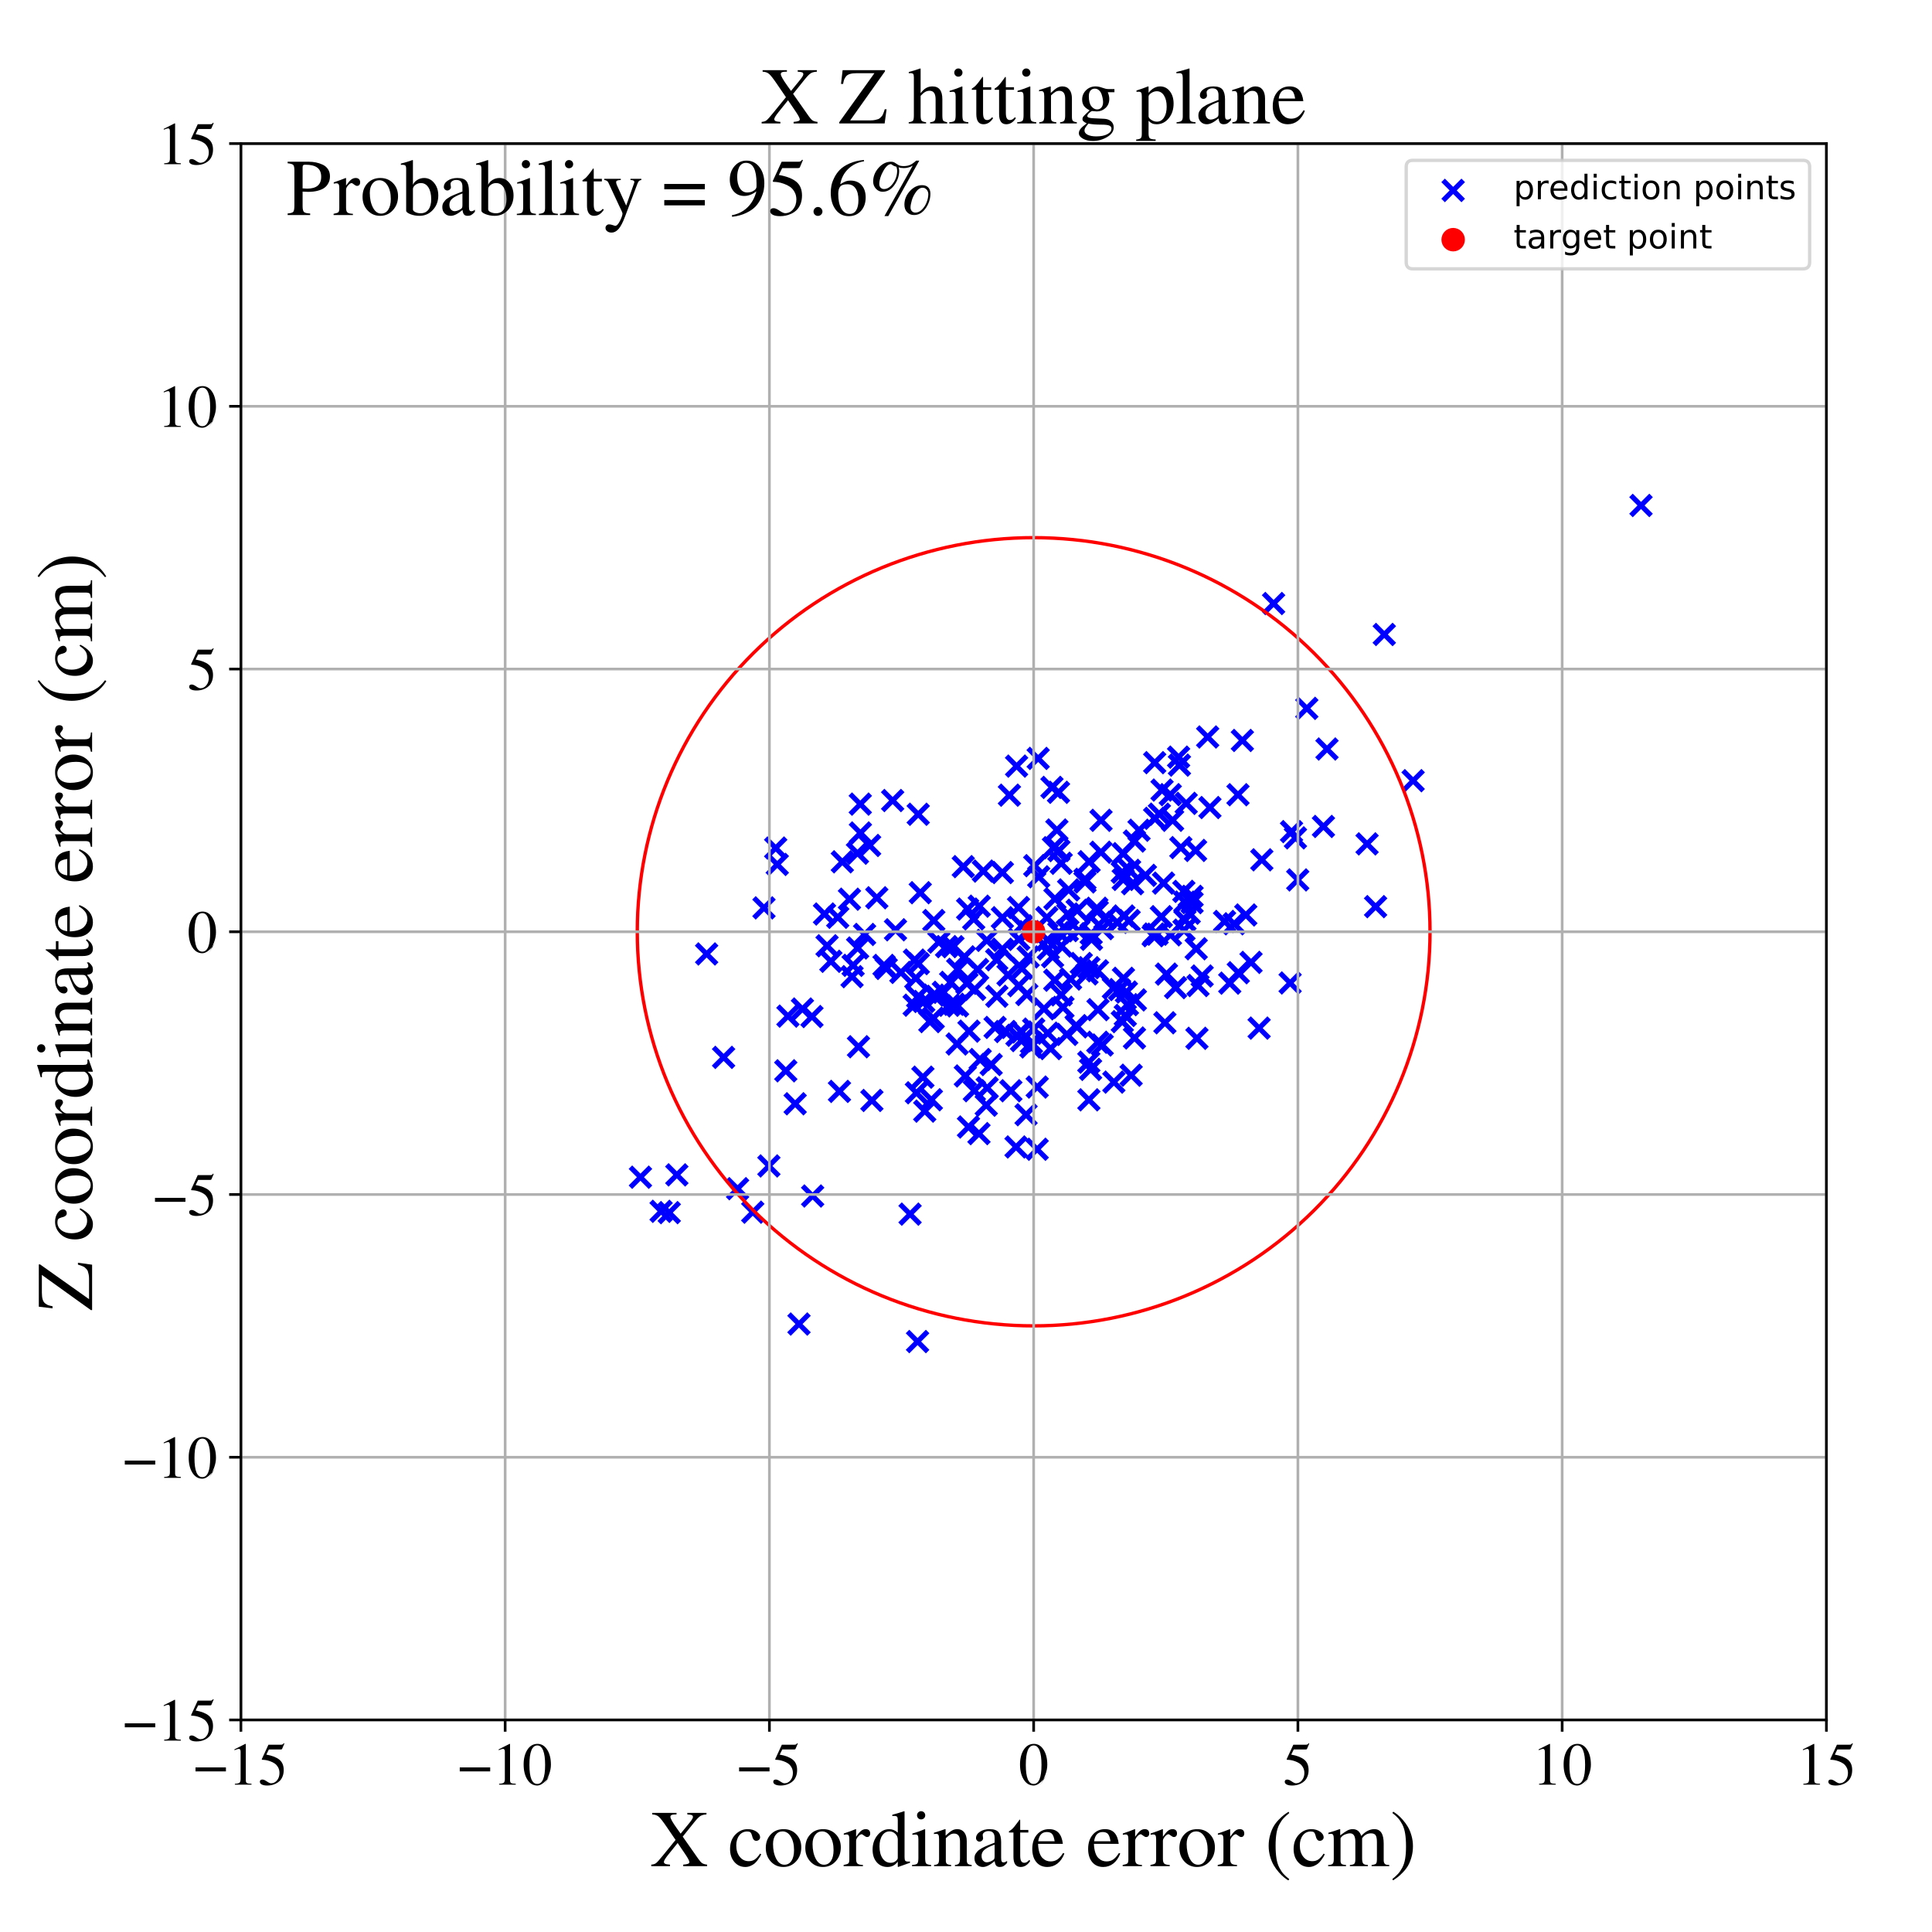 <?xml version="1.0" encoding="utf-8" standalone="no"?>
<!DOCTYPE svg PUBLIC "-//W3C//DTD SVG 1.1//EN"
  "http://www.w3.org/Graphics/SVG/1.1/DTD/svg11.dtd">
<!-- Created with matplotlib (https://matplotlib.org/) -->
<svg height="576pt" version="1.1" viewBox="0 0 576 576" width="576pt" xmlns="http://www.w3.org/2000/svg" xmlns:xlink="http://www.w3.org/1999/xlink">
 <defs>
  <style type="text/css">
*{stroke-linecap:butt;stroke-linejoin:round;}
  </style>
 </defs>
 <g id="figure_1">
  <g id="patch_1">
   <path d="M 0 576 
L 576 576 
L 576 0 
L 0 0 
z
" style="fill:#ffffff;"/>
  </g>
  <g id="axes_1">
   <g id="patch_2">
    <path d="M 71.822 512.784 
L 544.52 512.784 
L 544.52 42.802 
L 71.822 42.802 
z
" style="fill:#ffffff;"/>
   </g>
   <g id="PathCollection_1">
    <defs>
     <path d="M -3 3 
L 3 -3 
M -3 -3 
L 3 3 
" id="m4f761525a1" style="stroke:#0000ff;stroke-width:1.5;"/>
    </defs>
    <g clip-path="url(#pfe500f8199)">
     <use style="fill:#0000ff;stroke:#0000ff;stroke-width:1.5;" x="239.23" xlink:href="#m4f761525a1" y="300.823"/>
     <use style="fill:#0000ff;stroke:#0000ff;stroke-width:1.5;" x="237.066" xlink:href="#m4f761525a1" y="329.075"/>
     <use style="fill:#0000ff;stroke:#0000ff;stroke-width:1.5;" x="389.605" xlink:href="#m4f761525a1" y="211.192"/>
     <use style="fill:#0000ff;stroke:#0000ff;stroke-width:1.5;" x="338.225" xlink:href="#m4f761525a1" y="309.461"/>
     <use style="fill:#0000ff;stroke:#0000ff;stroke-width:1.5;" x="352.949" xlink:href="#m4f761525a1" y="265.75"/>
     <use style="fill:#0000ff;stroke:#0000ff;stroke-width:1.5;" x="412.706" xlink:href="#m4f761525a1" y="189.159"/>
     <use style="fill:#0000ff;stroke:#0000ff;stroke-width:1.5;" x="288.738" xlink:href="#m4f761525a1" y="335.998"/>
     <use style="fill:#0000ff;stroke:#0000ff;stroke-width:1.5;" x="254.029" xlink:href="#m4f761525a1" y="291.178"/>
     <use style="fill:#0000ff;stroke:#0000ff;stroke-width:1.5;" x="279.26" xlink:href="#m4f761525a1" y="297.044"/>
     <use style="fill:#0000ff;stroke:#0000ff;stroke-width:1.5;" x="190.946" xlink:href="#m4f761525a1" y="350.969"/>
     <use style="fill:#0000ff;stroke:#0000ff;stroke-width:1.5;" x="309.219" xlink:href="#m4f761525a1" y="342.634"/>
     <use style="fill:#0000ff;stroke:#0000ff;stroke-width:1.5;" x="215.732" xlink:href="#m4f761525a1" y="315.245"/>
     <use style="fill:#0000ff;stroke:#0000ff;stroke-width:1.5;" x="352.987" xlink:href="#m4f761525a1" y="277.307"/>
     <use style="fill:#0000ff;stroke:#0000ff;stroke-width:1.5;" x="257.769" xlink:href="#m4f761525a1" y="278.592"/>
     <use style="fill:#0000ff;stroke:#0000ff;stroke-width:1.5;" x="304.547" xlink:href="#m4f761525a1" y="310.238"/>
     <use style="fill:#0000ff;stroke:#0000ff;stroke-width:1.5;" x="306.532" xlink:href="#m4f761525a1" y="285.293"/>
     <use style="fill:#0000ff;stroke:#0000ff;stroke-width:1.5;" x="229.233" xlink:href="#m4f761525a1" y="347.611"/>
     <use style="fill:#0000ff;stroke:#0000ff;stroke-width:1.5;" x="282.973" xlink:href="#m4f761525a1" y="299.705"/>
     <use style="fill:#0000ff;stroke:#0000ff;stroke-width:1.5;" x="348.956" xlink:href="#m4f761525a1" y="278.704"/>
     <use style="fill:#0000ff;stroke:#0000ff;stroke-width:1.5;" x="294.178" xlink:href="#m4f761525a1" y="280.35"/>
     <use style="fill:#0000ff;stroke:#0000ff;stroke-width:1.5;" x="352.051" xlink:href="#m4f761525a1" y="252.706"/>
     <use style="fill:#0000ff;stroke:#0000ff;stroke-width:1.5;" x="349.596" xlink:href="#m4f761525a1" y="244.559"/>
     <use style="fill:#0000ff;stroke:#0000ff;stroke-width:1.5;" x="355.405" xlink:href="#m4f761525a1" y="269.11"/>
     <use style="fill:#0000ff;stroke:#0000ff;stroke-width:1.5;" x="318.053" xlink:href="#m4f761525a1" y="308.394"/>
     <use style="fill:#0000ff;stroke:#0000ff;stroke-width:1.5;" x="278.235" xlink:href="#m4f761525a1" y="303.55"/>
     <use style="fill:#0000ff;stroke:#0000ff;stroke-width:1.5;" x="316.907" xlink:href="#m4f761525a1" y="300.331"/>
     <use style="fill:#0000ff;stroke:#0000ff;stroke-width:1.5;" x="284.108" xlink:href="#m4f761525a1" y="282.253"/>
     <use style="fill:#0000ff;stroke:#0000ff;stroke-width:1.5;" x="407.573" xlink:href="#m4f761525a1" y="251.593"/>
     <use style="fill:#0000ff;stroke:#0000ff;stroke-width:1.5;" x="307.521" xlink:href="#m4f761525a1" y="310.922"/>
     <use style="fill:#0000ff;stroke:#0000ff;stroke-width:1.5;" x="285.353" xlink:href="#m4f761525a1" y="311.255"/>
     <use style="fill:#0000ff;stroke:#0000ff;stroke-width:1.5;" x="201.791" xlink:href="#m4f761525a1" y="350.272"/>
     <use style="fill:#0000ff;stroke:#0000ff;stroke-width:1.5;" x="321.152" xlink:href="#m4f761525a1" y="271.371"/>
     <use style="fill:#0000ff;stroke:#0000ff;stroke-width:1.5;" x="315.096" xlink:href="#m4f761525a1" y="247.45"/>
     <use style="fill:#0000ff;stroke:#0000ff;stroke-width:1.5;" x="334.877" xlink:href="#m4f761525a1" y="254.509"/>
     <use style="fill:#0000ff;stroke:#0000ff;stroke-width:1.5;" x="338.21" xlink:href="#m4f761525a1" y="250.748"/>
     <use style="fill:#0000ff;stroke:#0000ff;stroke-width:1.5;" x="271.326" xlink:href="#m4f761525a1" y="361.978"/>
     <use style="fill:#0000ff;stroke:#0000ff;stroke-width:1.5;" x="279.9" xlink:href="#m4f761525a1" y="280.864"/>
     <use style="fill:#0000ff;stroke:#0000ff;stroke-width:1.5;" x="306.834" xlink:href="#m4f761525a1" y="277.76"/>
     <use style="fill:#0000ff;stroke:#0000ff;stroke-width:1.5;" x="312.372" xlink:href="#m4f761525a1" y="308.021"/>
     <use style="fill:#0000ff;stroke:#0000ff;stroke-width:1.5;" x="273.03" xlink:href="#m4f761525a1" y="291.644"/>
     <use style="fill:#0000ff;stroke:#0000ff;stroke-width:1.5;" x="313.63" xlink:href="#m4f761525a1" y="234.749"/>
     <use style="fill:#0000ff;stroke:#0000ff;stroke-width:1.5;" x="255.644" xlink:href="#m4f761525a1" y="254.375"/>
     <use style="fill:#0000ff;stroke:#0000ff;stroke-width:1.5;" x="314.466" xlink:href="#m4f761525a1" y="292.235"/>
     <use style="fill:#0000ff;stroke:#0000ff;stroke-width:1.5;" x="273.79" xlink:href="#m4f761525a1" y="287.286"/>
     <use style="fill:#0000ff;stroke:#0000ff;stroke-width:1.5;" x="290.298" xlink:href="#m4f761525a1" y="273.966"/>
     <use style="fill:#0000ff;stroke:#0000ff;stroke-width:1.5;" x="304.63" xlink:href="#m4f761525a1" y="276.022"/>
     <use style="fill:#0000ff;stroke:#0000ff;stroke-width:1.5;" x="199.534" xlink:href="#m4f761525a1" y="361.529"/>
     <use style="fill:#0000ff;stroke:#0000ff;stroke-width:1.5;" x="303.194" xlink:href="#m4f761525a1" y="308.654"/>
     <use style="fill:#0000ff;stroke:#0000ff;stroke-width:1.5;" x="315.58" xlink:href="#m4f761525a1" y="236.218"/>
     <use style="fill:#0000ff;stroke:#0000ff;stroke-width:1.5;" x="275.409" xlink:href="#m4f761525a1" y="298.573"/>
     <use style="fill:#0000ff;stroke:#0000ff;stroke-width:1.5;" x="323.477" xlink:href="#m4f761525a1" y="262.94"/>
     <use style="fill:#0000ff;stroke:#0000ff;stroke-width:1.5;" x="298.813" xlink:href="#m4f761525a1" y="282.987"/>
     <use style="fill:#0000ff;stroke:#0000ff;stroke-width:1.5;" x="334.598" xlink:href="#m4f761525a1" y="304.585"/>
     <use style="fill:#0000ff;stroke:#0000ff;stroke-width:1.5;" x="395.625" xlink:href="#m4f761525a1" y="223.309"/>
     <use style="fill:#0000ff;stroke:#0000ff;stroke-width:1.5;" x="273.562" xlink:href="#m4f761525a1" y="399.968"/>
     <use style="fill:#0000ff;stroke:#0000ff;stroke-width:1.5;" x="249.759" xlink:href="#m4f761525a1" y="273.48"/>
     <use style="fill:#0000ff;stroke:#0000ff;stroke-width:1.5;" x="291.95" xlink:href="#m4f761525a1" y="270.169"/>
     <use style="fill:#0000ff;stroke:#0000ff;stroke-width:1.5;" x="297.196" xlink:href="#m4f761525a1" y="297.023"/>
     <use style="fill:#0000ff;stroke:#0000ff;stroke-width:1.5;" x="254.344" xlink:href="#m4f761525a1" y="287.805"/>
     <use style="fill:#0000ff;stroke:#0000ff;stroke-width:1.5;" x="325.414" xlink:href="#m4f761525a1" y="280.047"/>
     <use style="fill:#0000ff;stroke:#0000ff;stroke-width:1.5;" x="351.632" xlink:href="#m4f761525a1" y="228.112"/>
     <use style="fill:#0000ff;stroke:#0000ff;stroke-width:1.5;" x="247.715" xlink:href="#m4f761525a1" y="286.601"/>
     <use style="fill:#0000ff;stroke:#0000ff;stroke-width:1.5;" x="302.913" xlink:href="#m4f761525a1" y="341.953"/>
     <use style="fill:#0000ff;stroke:#0000ff;stroke-width:1.5;" x="324.635" xlink:href="#m4f761525a1" y="288.504"/>
     <use style="fill:#0000ff;stroke:#0000ff;stroke-width:1.5;" x="369.177" xlink:href="#m4f761525a1" y="290.006"/>
     <use style="fill:#0000ff;stroke:#0000ff;stroke-width:1.5;" x="255.695" xlink:href="#m4f761525a1" y="282.627"/>
     <use style="fill:#0000ff;stroke:#0000ff;stroke-width:1.5;" x="292.221" xlink:href="#m4f761525a1" y="315.882"/>
     <use style="fill:#0000ff;stroke:#0000ff;stroke-width:1.5;" x="332.085" xlink:href="#m4f761525a1" y="322.617"/>
     <use style="fill:#0000ff;stroke:#0000ff;stroke-width:1.5;" x="344.245" xlink:href="#m4f761525a1" y="243.965"/>
     <use style="fill:#0000ff;stroke:#0000ff;stroke-width:1.5;" x="311.25" xlink:href="#m4f761525a1" y="300.766"/>
     <use style="fill:#0000ff;stroke:#0000ff;stroke-width:1.5;" x="346.238" xlink:href="#m4f761525a1" y="273.293"/>
     <use style="fill:#0000ff;stroke:#0000ff;stroke-width:1.5;" x="324.632" xlink:href="#m4f761525a1" y="327.898"/>
     <use style="fill:#0000ff;stroke:#0000ff;stroke-width:1.5;" x="287.802" xlink:href="#m4f761525a1" y="320.782"/>
     <use style="fill:#0000ff;stroke:#0000ff;stroke-width:1.5;" x="309.52" xlink:href="#m4f761525a1" y="226.111"/>
     <use style="fill:#0000ff;stroke:#0000ff;stroke-width:1.5;" x="375.39" xlink:href="#m4f761525a1" y="306.518"/>
     <use style="fill:#0000ff;stroke:#0000ff;stroke-width:1.5;" x="277.222" xlink:href="#m4f761525a1" y="304.575"/>
     <use style="fill:#0000ff;stroke:#0000ff;stroke-width:1.5;" x="337.236" xlink:href="#m4f761525a1" y="320.558"/>
     <use style="fill:#0000ff;stroke:#0000ff;stroke-width:1.5;" x="316.392" xlink:href="#m4f761525a1" y="257.38"/>
     <use style="fill:#0000ff;stroke:#0000ff;stroke-width:1.5;" x="256.481" xlink:href="#m4f761525a1" y="239.739"/>
     <use style="fill:#0000ff;stroke:#0000ff;stroke-width:1.5;" x="295.502" xlink:href="#m4f761525a1" y="317.378"/>
     <use style="fill:#0000ff;stroke:#0000ff;stroke-width:1.5;" x="366.637" xlink:href="#m4f761525a1" y="293.111"/>
     <use style="fill:#0000ff;stroke:#0000ff;stroke-width:1.5;" x="316.396" xlink:href="#m4f761525a1" y="296.6"/>
     <use style="fill:#0000ff;stroke:#0000ff;stroke-width:1.5;" x="285.538" xlink:href="#m4f761525a1" y="288.997"/>
     <use style="fill:#0000ff;stroke:#0000ff;stroke-width:1.5;" x="268.577" xlink:href="#m4f761525a1" y="289.914"/>
     <use style="fill:#0000ff;stroke:#0000ff;stroke-width:1.5;" x="272.64" xlink:href="#m4f761525a1" y="286.238"/>
     <use style="fill:#0000ff;stroke:#0000ff;stroke-width:1.5;" x="337.664" xlink:href="#m4f761525a1" y="263.465"/>
     <use style="fill:#0000ff;stroke:#0000ff;stroke-width:1.5;" x="314.072" xlink:href="#m4f761525a1" y="252.733"/>
     <use style="fill:#0000ff;stroke:#0000ff;stroke-width:1.5;" x="273.212" xlink:href="#m4f761525a1" y="325.793"/>
     <use style="fill:#0000ff;stroke:#0000ff;stroke-width:1.5;" x="333.792" xlink:href="#m4f761525a1" y="295.032"/>
     <use style="fill:#0000ff;stroke:#0000ff;stroke-width:1.5;" x="227.771" xlink:href="#m4f761525a1" y="270.672"/>
     <use style="fill:#0000ff;stroke:#0000ff;stroke-width:1.5;" x="288.263" xlink:href="#m4f761525a1" y="293.169"/>
     <use style="fill:#0000ff;stroke:#0000ff;stroke-width:1.5;" x="273.754" xlink:href="#m4f761525a1" y="242.763"/>
     <use style="fill:#0000ff;stroke:#0000ff;stroke-width:1.5;" x="335.823" xlink:href="#m4f761525a1" y="295.754"/>
     <use style="fill:#0000ff;stroke:#0000ff;stroke-width:1.5;" x="329.395" xlink:href="#m4f761525a1" y="273.934"/>
     <use style="fill:#0000ff;stroke:#0000ff;stroke-width:1.5;" x="371.416" xlink:href="#m4f761525a1" y="272.786"/>
     <use style="fill:#0000ff;stroke:#0000ff;stroke-width:1.5;" x="275.151" xlink:href="#m4f761525a1" y="321.141"/>
     <use style="fill:#0000ff;stroke:#0000ff;stroke-width:1.5;" x="253.253" xlink:href="#m4f761525a1" y="268.088"/>
     <use style="fill:#0000ff;stroke:#0000ff;stroke-width:1.5;" x="324.615" xlink:href="#m4f761525a1" y="316.67"/>
     <use style="fill:#0000ff;stroke:#0000ff;stroke-width:1.5;" x="347.298" xlink:href="#m4f761525a1" y="304.928"/>
     <use style="fill:#0000ff;stroke:#0000ff;stroke-width:1.5;" x="347.763" xlink:href="#m4f761525a1" y="290.416"/>
     <use style="fill:#0000ff;stroke:#0000ff;stroke-width:1.5;" x="385.054" xlink:href="#m4f761525a1" y="247.938"/>
     <use style="fill:#0000ff;stroke:#0000ff;stroke-width:1.5;" x="197.1" xlink:href="#m4f761525a1" y="361.141"/>
     <use style="fill:#0000ff;stroke:#0000ff;stroke-width:1.5;" x="327.3" xlink:href="#m4f761525a1" y="310.73"/>
     <use style="fill:#0000ff;stroke:#0000ff;stroke-width:1.5;" x="343.799" xlink:href="#m4f761525a1" y="278.976"/>
     <use style="fill:#0000ff;stroke:#0000ff;stroke-width:1.5;" x="291.461" xlink:href="#m4f761525a1" y="289.036"/>
     <use style="fill:#0000ff;stroke:#0000ff;stroke-width:1.5;" x="345.66" xlink:href="#m4f761525a1" y="242.731"/>
     <use style="fill:#0000ff;stroke:#0000ff;stroke-width:1.5;" x="318.203" xlink:href="#m4f761525a1" y="277.441"/>
     <use style="fill:#0000ff;stroke:#0000ff;stroke-width:1.5;" x="356.632" xlink:href="#m4f761525a1" y="282.86"/>
     <use style="fill:#0000ff;stroke:#0000ff;stroke-width:1.5;" x="369.091" xlink:href="#m4f761525a1" y="236.936"/>
     <use style="fill:#0000ff;stroke:#0000ff;stroke-width:1.5;" x="353.275" xlink:href="#m4f761525a1" y="274.367"/>
     <use style="fill:#0000ff;stroke:#0000ff;stroke-width:1.5;" x="336.131" xlink:href="#m4f761525a1" y="299.524"/>
     <use style="fill:#0000ff;stroke:#0000ff;stroke-width:1.5;" x="334.941" xlink:href="#m4f761525a1" y="291.667"/>
     <use style="fill:#0000ff;stroke:#0000ff;stroke-width:1.5;" x="353.649" xlink:href="#m4f761525a1" y="239.513"/>
     <use style="fill:#0000ff;stroke:#0000ff;stroke-width:1.5;" x="297.16" xlink:href="#m4f761525a1" y="286.138"/>
     <use style="fill:#0000ff;stroke:#0000ff;stroke-width:1.5;" x="309.231" xlink:href="#m4f761525a1" y="324.093"/>
     <use style="fill:#0000ff;stroke:#0000ff;stroke-width:1.5;" x="320.832" xlink:href="#m4f761525a1" y="305.786"/>
     <use style="fill:#0000ff;stroke:#0000ff;stroke-width:1.5;" x="324.706" xlink:href="#m4f761525a1" y="256.903"/>
     <use style="fill:#0000ff;stroke:#0000ff;stroke-width:1.5;" x="301.376" xlink:href="#m4f761525a1" y="325.193"/>
     <use style="fill:#0000ff;stroke:#0000ff;stroke-width:1.5;" x="231.731" xlink:href="#m4f761525a1" y="257.718"/>
     <use style="fill:#0000ff;stroke:#0000ff;stroke-width:1.5;" x="339.587" xlink:href="#m4f761525a1" y="247.523"/>
     <use style="fill:#0000ff;stroke:#0000ff;stroke-width:1.5;" x="344.972" xlink:href="#m4f761525a1" y="278.518"/>
     <use style="fill:#0000ff;stroke:#0000ff;stroke-width:1.5;" x="386.22" xlink:href="#m4f761525a1" y="249.795"/>
     <use style="fill:#0000ff;stroke:#0000ff;stroke-width:1.5;" x="309.678" xlink:href="#m4f761525a1" y="261.404"/>
     <use style="fill:#0000ff;stroke:#0000ff;stroke-width:1.5;" x="421.306" xlink:href="#m4f761525a1" y="232.751"/>
     <use style="fill:#0000ff;stroke:#0000ff;stroke-width:1.5;" x="303.736" xlink:href="#m4f761525a1" y="293.862"/>
     <use style="fill:#0000ff;stroke:#0000ff;stroke-width:1.5;" x="334.877" xlink:href="#m4f761525a1" y="262.192"/>
     <use style="fill:#0000ff;stroke:#0000ff;stroke-width:1.5;" x="341.489" xlink:href="#m4f761525a1" y="260.971"/>
     <use style="fill:#0000ff;stroke:#0000ff;stroke-width:1.5;" x="321.078" xlink:href="#m4f761525a1" y="306.146"/>
     <use style="fill:#0000ff;stroke:#0000ff;stroke-width:1.5;" x="308.183" xlink:href="#m4f761525a1" y="306.801"/>
     <use style="fill:#0000ff;stroke:#0000ff;stroke-width:1.5;" x="336.638" xlink:href="#m4f761525a1" y="274.454"/>
     <use style="fill:#0000ff;stroke:#0000ff;stroke-width:1.5;" x="322.367" xlink:href="#m4f761525a1" y="287.243"/>
     <use style="fill:#0000ff;stroke:#0000ff;stroke-width:1.5;" x="303.737" xlink:href="#m4f761525a1" y="280.065"/>
     <use style="fill:#0000ff;stroke:#0000ff;stroke-width:1.5;" x="394.566" xlink:href="#m4f761525a1" y="246.398"/>
     <use style="fill:#0000ff;stroke:#0000ff;stroke-width:1.5;" x="288.888" xlink:href="#m4f761525a1" y="307.423"/>
     <use style="fill:#0000ff;stroke:#0000ff;stroke-width:1.5;" x="315.697" xlink:href="#m4f761525a1" y="253.588"/>
     <use style="fill:#0000ff;stroke:#0000ff;stroke-width:1.5;" x="281.253" xlink:href="#m4f761525a1" y="295.847"/>
     <use style="fill:#0000ff;stroke:#0000ff;stroke-width:1.5;" x="298.848" xlink:href="#m4f761525a1" y="273.602"/>
     <use style="fill:#0000ff;stroke:#0000ff;stroke-width:1.5;" x="231.269" xlink:href="#m4f761525a1" y="252.841"/>
     <use style="fill:#0000ff;stroke:#0000ff;stroke-width:1.5;" x="284.444" xlink:href="#m4f761525a1" y="299.415"/>
     <use style="fill:#0000ff;stroke:#0000ff;stroke-width:1.5;" x="306.131" xlink:href="#m4f761525a1" y="296.502"/>
     <use style="fill:#0000ff;stroke:#0000ff;stroke-width:1.5;" x="376.198" xlink:href="#m4f761525a1" y="256.341"/>
     <use style="fill:#0000ff;stroke:#0000ff;stroke-width:1.5;" x="344.112" xlink:href="#m4f761525a1" y="278.466"/>
     <use style="fill:#0000ff;stroke:#0000ff;stroke-width:1.5;" x="355.412" xlink:href="#m4f761525a1" y="267.231"/>
     <use style="fill:#0000ff;stroke:#0000ff;stroke-width:1.5;" x="234.914" xlink:href="#m4f761525a1" y="302.943"/>
     <use style="fill:#0000ff;stroke:#0000ff;stroke-width:1.5;" x="259.266" xlink:href="#m4f761525a1" y="252.062"/>
     <use style="fill:#0000ff;stroke:#0000ff;stroke-width:1.5;" x="287.186" xlink:href="#m4f761525a1" y="258.373"/>
     <use style="fill:#0000ff;stroke:#0000ff;stroke-width:1.5;" x="328.254" xlink:href="#m4f761525a1" y="244.568"/>
     <use style="fill:#0000ff;stroke:#0000ff;stroke-width:1.5;" x="255.944" xlink:href="#m4f761525a1" y="312.07"/>
     <use style="fill:#0000ff;stroke:#0000ff;stroke-width:1.5;" x="351.381" xlink:href="#m4f761525a1" y="225.731"/>
     <use style="fill:#0000ff;stroke:#0000ff;stroke-width:1.5;" x="251.131" xlink:href="#m4f761525a1" y="256.938"/>
     <use style="fill:#0000ff;stroke:#0000ff;stroke-width:1.5;" x="278.353" xlink:href="#m4f761525a1" y="296.681"/>
     <use style="fill:#0000ff;stroke:#0000ff;stroke-width:1.5;" x="353.244" xlink:href="#m4f761525a1" y="268.949"/>
     <use style="fill:#0000ff;stroke:#0000ff;stroke-width:1.5;" x="299.795" xlink:href="#m4f761525a1" y="307.532"/>
     <use style="fill:#0000ff;stroke:#0000ff;stroke-width:1.5;" x="318.602" xlink:href="#m4f761525a1" y="265.311"/>
     <use style="fill:#0000ff;stroke:#0000ff;stroke-width:1.5;" x="360.718" xlink:href="#m4f761525a1" y="240.758"/>
     <use style="fill:#0000ff;stroke:#0000ff;stroke-width:1.5;" x="272.54" xlink:href="#m4f761525a1" y="299.686"/>
     <use style="fill:#0000ff;stroke:#0000ff;stroke-width:1.5;" x="313.215" xlink:href="#m4f761525a1" y="312.619"/>
     <use style="fill:#0000ff;stroke:#0000ff;stroke-width:1.5;" x="346.448" xlink:href="#m4f761525a1" y="235.548"/>
     <use style="fill:#0000ff;stroke:#0000ff;stroke-width:1.5;" x="308.491" xlink:href="#m4f761525a1" y="258.09"/>
     <use style="fill:#0000ff;stroke:#0000ff;stroke-width:1.5;" x="318.361" xlink:href="#m4f761525a1" y="272.5"/>
     <use style="fill:#0000ff;stroke:#0000ff;stroke-width:1.5;" x="219.905" xlink:href="#m4f761525a1" y="354.386"/>
     <use style="fill:#0000ff;stroke:#0000ff;stroke-width:1.5;" x="325.143" xlink:href="#m4f761525a1" y="318.824"/>
     <use style="fill:#0000ff;stroke:#0000ff;stroke-width:1.5;" x="489.248" xlink:href="#m4f761525a1" y="150.698"/>
     <use style="fill:#0000ff;stroke:#0000ff;stroke-width:1.5;" x="370.397" xlink:href="#m4f761525a1" y="220.755"/>
     <use style="fill:#0000ff;stroke:#0000ff;stroke-width:1.5;" x="273.583" xlink:href="#m4f761525a1" y="297.313"/>
     <use style="fill:#0000ff;stroke:#0000ff;stroke-width:1.5;" x="293.172" xlink:href="#m4f761525a1" y="259.701"/>
     <use style="fill:#0000ff;stroke:#0000ff;stroke-width:1.5;" x="321.611" xlink:href="#m4f761525a1" y="277.501"/>
     <use style="fill:#0000ff;stroke:#0000ff;stroke-width:1.5;" x="356.448" xlink:href="#m4f761525a1" y="253.544"/>
     <use style="fill:#0000ff;stroke:#0000ff;stroke-width:1.5;" x="288.488" xlink:href="#m4f761525a1" y="271.023"/>
     <use style="fill:#0000ff;stroke:#0000ff;stroke-width:1.5;" x="303.66" xlink:href="#m4f761525a1" y="270.567"/>
     <use style="fill:#0000ff;stroke:#0000ff;stroke-width:1.5;" x="313.814" xlink:href="#m4f761525a1" y="285.23"/>
     <use style="fill:#0000ff;stroke:#0000ff;stroke-width:1.5;" x="242.282" xlink:href="#m4f761525a1" y="356.573"/>
     <use style="fill:#0000ff;stroke:#0000ff;stroke-width:1.5;" x="256.521" xlink:href="#m4f761525a1" y="248.337"/>
     <use style="fill:#0000ff;stroke:#0000ff;stroke-width:1.5;" x="384.63" xlink:href="#m4f761525a1" y="293.059"/>
     <use style="fill:#0000ff;stroke:#0000ff;stroke-width:1.5;" x="294.037" xlink:href="#m4f761525a1" y="329.501"/>
     <use style="fill:#0000ff;stroke:#0000ff;stroke-width:1.5;" x="242.075" xlink:href="#m4f761525a1" y="303.069"/>
     <use style="fill:#0000ff;stroke:#0000ff;stroke-width:1.5;" x="304.657" xlink:href="#m4f761525a1" y="288.725"/>
     <use style="fill:#0000ff;stroke:#0000ff;stroke-width:1.5;" x="410.117" xlink:href="#m4f761525a1" y="270.304"/>
     <use style="fill:#0000ff;stroke:#0000ff;stroke-width:1.5;" x="210.678" xlink:href="#m4f761525a1" y="284.407"/>
     <use style="fill:#0000ff;stroke:#0000ff;stroke-width:1.5;" x="346.898" xlink:href="#m4f761525a1" y="263.285"/>
     <use style="fill:#0000ff;stroke:#0000ff;stroke-width:1.5;" x="245.816" xlink:href="#m4f761525a1" y="272.501"/>
     <use style="fill:#0000ff;stroke:#0000ff;stroke-width:1.5;" x="354.549" xlink:href="#m4f761525a1" y="272.26"/>
     <use style="fill:#0000ff;stroke:#0000ff;stroke-width:1.5;" x="250.275" xlink:href="#m4f761525a1" y="325.386"/>
     <use style="fill:#0000ff;stroke:#0000ff;stroke-width:1.5;" x="348.895" xlink:href="#m4f761525a1" y="236.915"/>
     <use style="fill:#0000ff;stroke:#0000ff;stroke-width:1.5;" x="319.172" xlink:href="#m4f761525a1" y="291.89"/>
     <use style="fill:#0000ff;stroke:#0000ff;stroke-width:1.5;" x="335.062" xlink:href="#m4f761525a1" y="273.089"/>
     <use style="fill:#0000ff;stroke:#0000ff;stroke-width:1.5;" x="334.582" xlink:href="#m4f761525a1" y="260.072"/>
     <use style="fill:#0000ff;stroke:#0000ff;stroke-width:1.5;" x="372.976" xlink:href="#m4f761525a1" y="286.921"/>
     <use style="fill:#0000ff;stroke:#0000ff;stroke-width:1.5;" x="338.499" xlink:href="#m4f761525a1" y="298.107"/>
     <use style="fill:#0000ff;stroke:#0000ff;stroke-width:1.5;" x="360.052" xlink:href="#m4f761525a1" y="219.721"/>
     <use style="fill:#0000ff;stroke:#0000ff;stroke-width:1.5;" x="300.526" xlink:href="#m4f761525a1" y="290.678"/>
     <use style="fill:#0000ff;stroke:#0000ff;stroke-width:1.5;" x="238.208" xlink:href="#m4f761525a1" y="394.744"/>
     <use style="fill:#0000ff;stroke:#0000ff;stroke-width:1.5;" x="234.271" xlink:href="#m4f761525a1" y="319.243"/>
     <use style="fill:#0000ff;stroke:#0000ff;stroke-width:1.5;" x="291.864" xlink:href="#m4f761525a1" y="337.967"/>
     <use style="fill:#0000ff;stroke:#0000ff;stroke-width:1.5;" x="287.522" xlink:href="#m4f761525a1" y="285.273"/>
     <use style="fill:#0000ff;stroke:#0000ff;stroke-width:1.5;" x="303.085" xlink:href="#m4f761525a1" y="228.408"/>
     <use style="fill:#0000ff;stroke:#0000ff;stroke-width:1.5;" x="379.706" xlink:href="#m4f761525a1" y="179.933"/>
     <use style="fill:#0000ff;stroke:#0000ff;stroke-width:1.5;" x="285.483" xlink:href="#m4f761525a1" y="299.895"/>
     <use style="fill:#0000ff;stroke:#0000ff;stroke-width:1.5;" x="312.545" xlink:href="#m4f761525a1" y="282.931"/>
     <use style="fill:#0000ff;stroke:#0000ff;stroke-width:1.5;" x="327.36" xlink:href="#m4f761525a1" y="301.011"/>
     <use style="fill:#0000ff;stroke:#0000ff;stroke-width:1.5;" x="365.087" xlink:href="#m4f761525a1" y="274.714"/>
     <use style="fill:#0000ff;stroke:#0000ff;stroke-width:1.5;" x="296.674" xlink:href="#m4f761525a1" y="306.313"/>
     <use style="fill:#0000ff;stroke:#0000ff;stroke-width:1.5;" x="336.768" xlink:href="#m4f761525a1" y="259.478"/>
     <use style="fill:#0000ff;stroke:#0000ff;stroke-width:1.5;" x="300.944" xlink:href="#m4f761525a1" y="237.07"/>
     <use style="fill:#0000ff;stroke:#0000ff;stroke-width:1.5;" x="333.063" xlink:href="#m4f761525a1" y="274.985"/>
     <use style="fill:#0000ff;stroke:#0000ff;stroke-width:1.5;" x="315.68" xlink:href="#m4f761525a1" y="278.033"/>
     <use style="fill:#0000ff;stroke:#0000ff;stroke-width:1.5;" x="266.134" xlink:href="#m4f761525a1" y="238.665"/>
     <use style="fill:#0000ff;stroke:#0000ff;stroke-width:1.5;" x="314.517" xlink:href="#m4f761525a1" y="267.969"/>
     <use style="fill:#0000ff;stroke:#0000ff;stroke-width:1.5;" x="316.425" xlink:href="#m4f761525a1" y="282.05"/>
     <use style="fill:#0000ff;stroke:#0000ff;stroke-width:1.5;" x="264.215" xlink:href="#m4f761525a1" y="288.729"/>
     <use style="fill:#0000ff;stroke:#0000ff;stroke-width:1.5;" x="367.944" xlink:href="#m4f761525a1" y="275.413"/>
     <use style="fill:#0000ff;stroke:#0000ff;stroke-width:1.5;" x="326.996" xlink:href="#m4f761525a1" y="270.787"/>
     <use style="fill:#0000ff;stroke:#0000ff;stroke-width:1.5;" x="328.682" xlink:href="#m4f761525a1" y="276.861"/>
     <use style="fill:#0000ff;stroke:#0000ff;stroke-width:1.5;" x="325.319" xlink:href="#m4f761525a1" y="278.393"/>
     <use style="fill:#0000ff;stroke:#0000ff;stroke-width:1.5;" x="275.702" xlink:href="#m4f761525a1" y="331.265"/>
     <use style="fill:#0000ff;stroke:#0000ff;stroke-width:1.5;" x="305.907" xlink:href="#m4f761525a1" y="332.343"/>
     <use style="fill:#0000ff;stroke:#0000ff;stroke-width:1.5;" x="283.429" xlink:href="#m4f761525a1" y="292.87"/>
     <use style="fill:#0000ff;stroke:#0000ff;stroke-width:1.5;" x="307.353" xlink:href="#m4f761525a1" y="312.123"/>
     <use style="fill:#0000ff;stroke:#0000ff;stroke-width:1.5;" x="344.259" xlink:href="#m4f761525a1" y="227.376"/>
     <use style="fill:#0000ff;stroke:#0000ff;stroke-width:1.5;" x="324.067" xlink:href="#m4f761525a1" y="290.362"/>
     <use style="fill:#0000ff;stroke:#0000ff;stroke-width:1.5;" x="277.677" xlink:href="#m4f761525a1" y="327.88"/>
     <use style="fill:#0000ff;stroke:#0000ff;stroke-width:1.5;" x="294.311" xlink:href="#m4f761525a1" y="324.329"/>
     <use style="fill:#0000ff;stroke:#0000ff;stroke-width:1.5;" x="312.328" xlink:href="#m4f761525a1" y="280.258"/>
     <use style="fill:#0000ff;stroke:#0000ff;stroke-width:1.5;" x="386.904" xlink:href="#m4f761525a1" y="262.336"/>
     <use style="fill:#0000ff;stroke:#0000ff;stroke-width:1.5;" x="328.227" xlink:href="#m4f761525a1" y="254.08"/>
     <use style="fill:#0000ff;stroke:#0000ff;stroke-width:1.5;" x="274.365" xlink:href="#m4f761525a1" y="266.145"/>
     <use style="fill:#0000ff;stroke:#0000ff;stroke-width:1.5;" x="327.201" xlink:href="#m4f761525a1" y="289.429"/>
     <use style="fill:#0000ff;stroke:#0000ff;stroke-width:1.5;" x="278.397" xlink:href="#m4f761525a1" y="274.438"/>
     <use style="fill:#0000ff;stroke:#0000ff;stroke-width:1.5;" x="290.486" xlink:href="#m4f761525a1" y="325.186"/>
     <use style="fill:#0000ff;stroke:#0000ff;stroke-width:1.5;" x="304.585" xlink:href="#m4f761525a1" y="307.669"/>
     <use style="fill:#0000ff;stroke:#0000ff;stroke-width:1.5;" x="290.569" xlink:href="#m4f761525a1" y="294.974"/>
     <use style="fill:#0000ff;stroke:#0000ff;stroke-width:1.5;" x="246.575" xlink:href="#m4f761525a1" y="281.966"/>
     <use style="fill:#0000ff;stroke:#0000ff;stroke-width:1.5;" x="331.938" xlink:href="#m4f761525a1" y="294.577"/>
     <use style="fill:#0000ff;stroke:#0000ff;stroke-width:1.5;" x="312.096" xlink:href="#m4f761525a1" y="273.57"/>
     <use style="fill:#0000ff;stroke:#0000ff;stroke-width:1.5;" x="261.407" xlink:href="#m4f761525a1" y="267.659"/>
     <use style="fill:#0000ff;stroke:#0000ff;stroke-width:1.5;" x="350.487" xlink:href="#m4f761525a1" y="294.443"/>
     <use style="fill:#0000ff;stroke:#0000ff;stroke-width:1.5;" x="357.162" xlink:href="#m4f761525a1" y="293.83"/>
     <use style="fill:#0000ff;stroke:#0000ff;stroke-width:1.5;" x="224.42" xlink:href="#m4f761525a1" y="361.397"/>
     <use style="fill:#0000ff;stroke:#0000ff;stroke-width:1.5;" x="266.981" xlink:href="#m4f761525a1" y="277.204"/>
     <use style="fill:#0000ff;stroke:#0000ff;stroke-width:1.5;" x="356.852" xlink:href="#m4f761525a1" y="309.56"/>
     <use style="fill:#0000ff;stroke:#0000ff;stroke-width:1.5;" x="323.465" xlink:href="#m4f761525a1" y="262.151"/>
     <use style="fill:#0000ff;stroke:#0000ff;stroke-width:1.5;" x="327.124" xlink:href="#m4f761525a1" y="271.67"/>
     <use style="fill:#0000ff;stroke:#0000ff;stroke-width:1.5;" x="358.409" xlink:href="#m4f761525a1" y="290.982"/>
     <use style="fill:#0000ff;stroke:#0000ff;stroke-width:1.5;" x="282.205" xlink:href="#m4f761525a1" y="282.222"/>
     <use style="fill:#0000ff;stroke:#0000ff;stroke-width:1.5;" x="259.945" xlink:href="#m4f761525a1" y="328.085"/>
     <use style="fill:#0000ff;stroke:#0000ff;stroke-width:1.5;" x="328.612" xlink:href="#m4f761525a1" y="311.56"/>
     <use style="fill:#0000ff;stroke:#0000ff;stroke-width:1.5;" x="298.843" xlink:href="#m4f761525a1" y="260.14"/>
     <use style="fill:#0000ff;stroke:#0000ff;stroke-width:1.5;" x="263.554" xlink:href="#m4f761525a1" y="287.823"/>
     <use style="fill:#0000ff;stroke:#0000ff;stroke-width:1.5;" x="335.493" xlink:href="#m4f761525a1" y="302.74"/>
    </g>
   </g>
   <g id="PathCollection_2">
    <defs>
     <path d="M 0 3 
C 0.796 3 1.559 2.684 2.121 2.121 
C 2.684 1.559 3 0.796 3 0 
C 3 -0.796 2.684 -1.559 2.121 -2.121 
C 1.559 -2.684 0.796 -3 0 -3 
C -0.796 -3 -1.559 -2.684 -2.121 -2.121 
C -2.684 -1.559 -3 -0.796 -3 0 
C -3 0.796 -2.684 1.559 -2.121 2.121 
C -1.559 2.684 -0.796 3 0 3 
z
" id="mc63cc32e2e" style="stroke:#ff0000;"/>
    </defs>
    <g clip-path="url(#pfe500f8199)">
     <use style="fill:#ff0000;stroke:#ff0000;" x="308.171" xlink:href="#mc63cc32e2e" y="277.793"/>
    </g>
   </g>
   <g id="patch_3">
    <path clip-path="url(#pfe500f8199)" d="M 308.171 395.288 
C 339.511 395.288 369.572 382.908 391.733 360.875 
C 413.894 338.841 426.346 308.953 426.346 277.793 
C 426.346 246.633 413.894 216.745 391.733 194.711 
C 369.572 172.677 339.511 160.297 308.171 160.297 
C 276.831 160.297 246.77 172.677 224.609 194.711 
C 202.448 216.745 189.997 246.633 189.997 277.793 
C 189.997 308.953 202.448 338.841 224.609 360.875 
C 246.77 382.908 276.831 395.288 308.171 395.288 
z
" style="fill:none;stroke:#ff0000;stroke-linejoin:miter;"/>
   </g>
   <g id="matplotlib.axis_1">
    <g id="xtick_1">
     <g id="line2d_1">
      <path clip-path="url(#pfe500f8199)" d="M 71.822 512.784 
L 71.822 42.802 
" style="fill:none;stroke:#b0b0b0;stroke-linecap:square;stroke-width:0.8;"/>
     </g>
     <g id="line2d_2">
      <defs>
       <path d="M 0 0 
L 0 3.5 
" id="m306b2ee49c" style="stroke:#000000;stroke-width:0.8;"/>
      </defs>
      <g>
       <use style="stroke:#000000;stroke-width:0.8;" x="71.822" xlink:href="#m306b2ee49c" y="512.784"/>
      </g>
     </g>
     <g id="text_1">
      <!-- −15 -->
      <defs>
       <path d="M 3 22 
L 3 28.594 
L 53.406 28.594 
L 53.406 22 
z
" id="FreeSerif-8722"/>
       <path d="M 18.297 59.297 
Q 16.5 59.297 11.094 57.094 
L 11.094 58.5 
L 29.094 67.594 
L 29.906 67.406 
L 29.906 7.406 
Q 29.906 3.797 31.703 2.688 
Q 33.5 1.594 39.406 1.5 
L 39.406 0 
L 11.797 0 
L 11.797 1.5 
Q 17.406 1.703 19.344 3.141 
Q 21.297 4.594 21.297 9.297 
L 21.297 54.594 
Q 21.297 59.297 18.297 59.297 
z
" id="FreeSerif-49"/>
       <path d="M 35.703 19.406 
Q 35.703 24.703 33.344 28.797 
Q 31 32.906 27.641 35.156 
Q 24.297 37.406 20.141 38.844 
Q 16 40.297 12.953 40.75 
Q 9.906 41.203 7.594 41.203 
Q 6.406 41.203 6.406 42 
Q 6.406 42.297 6.5 42.5 
L 17.406 66.203 
L 38.297 66.203 
Q 39.906 66.203 40.844 66.703 
Q 41.797 67.203 42.906 68.797 
L 43.797 68.094 
L 40 59.203 
Q 39.594 58.297 37.703 58.297 
L 18.094 58.297 
L 13.906 49.797 
Q 28.5 47.203 35.594 41.344 
Q 42.703 35.5 42.703 24.203 
Q 42.703 18.297 40.844 13.688 
Q 39 9.094 36.141 6.297 
Q 33.297 3.5 29.547 1.703 
Q 25.797 -0.094 22.344 -0.75 
Q 18.906 -1.406 15.406 -1.406 
Q 9.797 -1.406 6.5 0.25 
Q 3.203 1.906 3.203 4.797 
Q 3.203 8.5 7.5 8.5 
Q 10.297 8.5 14.75 5.391 
Q 19.203 2.297 21.797 2.297 
Q 27.703 2.297 31.703 7.25 
Q 35.703 12.203 35.703 19.406 
z
" id="FreeSerif-53"/>
      </defs>
      <g transform="translate(57.746 532.077)scale(0.18 -0.18)">
       <use xlink:href="#FreeSerif-8722"/>
       <use x="56.4" xlink:href="#FreeSerif-49"/>
       <use x="106.4" xlink:href="#FreeSerif-53"/>
      </g>
     </g>
    </g>
    <g id="xtick_2">
     <g id="line2d_3">
      <path clip-path="url(#pfe500f8199)" d="M 150.605 512.784 
L 150.605 42.802 
" style="fill:none;stroke:#b0b0b0;stroke-linecap:square;stroke-width:0.8;"/>
     </g>
     <g id="line2d_4">
      <g>
       <use style="stroke:#000000;stroke-width:0.8;" x="150.605" xlink:href="#m306b2ee49c" y="512.784"/>
      </g>
     </g>
     <g id="text_2">
      <!-- −10 -->
      <defs>
       <path d="M 47.594 17.797 
Q 35.203 -1.406 25 -1.406 
Q 14.797 -1.406 8.594 8.391 
Q 2.406 18.203 2.406 33.594 
Q 2.406 48.094 8.594 57.844 
Q 14.797 67.594 25.406 67.594 
Q 35.203 67.594 41.391 58 
Q 47.594 48.406 47.594 33 
Q 47.594 17.797 35.203 -1.406 
z
M 25.094 65 
Q 12 65 12 32.703 
Q 12 1.203 25 1.203 
Q 38 1.203 38 32.797 
Q 38 48.5 34.703 56.75 
Q 31.406 65 25.094 65 
z
" id="FreeSerif-48"/>
      </defs>
      <g transform="translate(136.529 532.077)scale(0.18 -0.18)">
       <use xlink:href="#FreeSerif-8722"/>
       <use x="56.4" xlink:href="#FreeSerif-49"/>
       <use x="106.4" xlink:href="#FreeSerif-48"/>
      </g>
     </g>
    </g>
    <g id="xtick_3">
     <g id="line2d_5">
      <path clip-path="url(#pfe500f8199)" d="M 229.388 512.784 
L 229.388 42.802 
" style="fill:none;stroke:#b0b0b0;stroke-linecap:square;stroke-width:0.8;"/>
     </g>
     <g id="line2d_6">
      <g>
       <use style="stroke:#000000;stroke-width:0.8;" x="229.388" xlink:href="#m306b2ee49c" y="512.784"/>
      </g>
     </g>
     <g id="text_3">
      <!-- −5 -->
      <g transform="translate(219.812 532.077)scale(0.18 -0.18)">
       <use xlink:href="#FreeSerif-8722"/>
       <use x="56.4" xlink:href="#FreeSerif-53"/>
      </g>
     </g>
    </g>
    <g id="xtick_4">
     <g id="line2d_7">
      <path clip-path="url(#pfe500f8199)" d="M 308.171 512.784 
L 308.171 42.802 
" style="fill:none;stroke:#b0b0b0;stroke-linecap:square;stroke-width:0.8;"/>
     </g>
     <g id="line2d_8">
      <g>
       <use style="stroke:#000000;stroke-width:0.8;" x="308.171" xlink:href="#m306b2ee49c" y="512.784"/>
      </g>
     </g>
     <g id="text_4">
      <!-- 0 -->
      <g transform="translate(303.671 532.077)scale(0.18 -0.18)">
       <use xlink:href="#FreeSerif-48"/>
      </g>
     </g>
    </g>
    <g id="xtick_5">
     <g id="line2d_9">
      <path clip-path="url(#pfe500f8199)" d="M 386.954 512.784 
L 386.954 42.802 
" style="fill:none;stroke:#b0b0b0;stroke-linecap:square;stroke-width:0.8;"/>
     </g>
     <g id="line2d_10">
      <g>
       <use style="stroke:#000000;stroke-width:0.8;" x="386.954" xlink:href="#m306b2ee49c" y="512.784"/>
      </g>
     </g>
     <g id="text_5">
      <!-- 5 -->
      <g transform="translate(382.454 532.077)scale(0.18 -0.18)">
       <use xlink:href="#FreeSerif-53"/>
      </g>
     </g>
    </g>
    <g id="xtick_6">
     <g id="line2d_11">
      <path clip-path="url(#pfe500f8199)" d="M 465.737 512.784 
L 465.737 42.802 
" style="fill:none;stroke:#b0b0b0;stroke-linecap:square;stroke-width:0.8;"/>
     </g>
     <g id="line2d_12">
      <g>
       <use style="stroke:#000000;stroke-width:0.8;" x="465.737" xlink:href="#m306b2ee49c" y="512.784"/>
      </g>
     </g>
     <g id="text_6">
      <!-- 10 -->
      <g transform="translate(456.737 532.077)scale(0.18 -0.18)">
       <use xlink:href="#FreeSerif-49"/>
       <use x="50" xlink:href="#FreeSerif-48"/>
      </g>
     </g>
    </g>
    <g id="xtick_7">
     <g id="line2d_13">
      <path clip-path="url(#pfe500f8199)" d="M 544.52 512.784 
L 544.52 42.802 
" style="fill:none;stroke:#b0b0b0;stroke-linecap:square;stroke-width:0.8;"/>
     </g>
     <g id="line2d_14">
      <g>
       <use style="stroke:#000000;stroke-width:0.8;" x="544.52" xlink:href="#m306b2ee49c" y="512.784"/>
      </g>
     </g>
     <g id="text_7">
      <!-- 15 -->
      <g transform="translate(535.52 532.077)scale(0.18 -0.18)">
       <use xlink:href="#FreeSerif-49"/>
       <use x="50" xlink:href="#FreeSerif-53"/>
      </g>
     </g>
    </g>
    <g id="text_8">
     <!-- X coordinate error (cm) -->
     <defs>
      <path d="M 69.594 66.203 
L 69.594 64.297 
Q 64.703 64 62.047 62.344 
Q 59.406 60.703 54.703 54.906 
L 40.094 36.703 
L 59.297 9.297 
Q 62.297 5 64.297 3.703 
Q 66.297 2.406 70.406 1.906 
L 70.406 0 
L 40.703 0 
L 40.703 1.906 
Q 44.797 2.297 46.594 2.938 
Q 48.406 3.594 48.406 5 
Q 48.406 7.203 43.297 14.797 
L 33.797 28.797 
L 21.906 14 
Q 16.703 7.5 16.703 5.406 
Q 16.703 3.703 18.297 2.953 
Q 19.906 2.203 24.297 1.906 
L 24.297 0 
L 1 0 
L 1 1.906 
Q 4.906 2.203 7 3.797 
Q 9.094 5.406 15.5 13.297 
L 31.203 32.594 
L 20.297 48.594 
Q 13.297 58.906 10.25 61.5 
Q 7.203 64.094 2.203 64.297 
L 2.203 66.203 
L 32.406 66.203 
L 32.406 64.297 
L 29.594 64.203 
Q 24.797 64.094 24.797 61.297 
Q 24.797 58.094 33.297 46.297 
L 37.5 40.406 
L 48.797 54.203 
Q 52.797 59.203 52.797 61.094 
Q 52.797 62.797 51.344 63.438 
Q 49.906 64.094 45.797 64.297 
L 45.797 66.203 
z
" id="FreeSerif-88"/>
      <path id="FreeSerif-32"/>
      <path d="M 2.5 21.297 
Q 2.5 32.406 9.047 39.203 
Q 15.594 46 24.406 46 
Q 30.703 46 35.25 42.953 
Q 39.797 39.906 39.797 35.703 
Q 39.797 34 38.391 32.75 
Q 37 31.5 35 31.5 
Q 31.594 31.5 30.297 36.094 
L 29.703 38.297 
Q 28.906 41.094 27.703 42.094 
Q 26.5 43.094 23.797 43.094 
Q 17.703 43.094 13.953 38.25 
Q 10.203 33.406 10.203 25.703 
Q 10.203 17.094 14.547 11.641 
Q 18.906 6.203 25.703 6.203 
Q 30 6.203 33.094 8.25 
Q 36.203 10.297 39.797 15.594 
L 41.203 14.703 
Q 40.203 12.703 39.453 11.391 
Q 38.703 10.094 36.75 7.5 
Q 34.797 4.906 32.891 3.297 
Q 31 1.703 27.891 0.344 
Q 24.797 -1 21.5 -1 
Q 13.203 -1 7.844 5.25 
Q 2.5 11.5 2.5 21.297 
z
" id="FreeSerif-99"/>
      <path d="M 24.594 46 
Q 34.203 46 40.391 39.594 
Q 46.594 33.203 46.594 23.406 
Q 46.594 13 40.188 6 
Q 33.797 -1 24.391 -1 
Q 15 -1 8.75 5.75 
Q 2.5 12.5 2.5 22.594 
Q 2.5 32.906 8.641 39.453 
Q 14.797 46 24.594 46 
z
M 11.5 27.5 
Q 11.5 16.797 15.391 9.297 
Q 19.297 1.797 25.594 1.797 
Q 31.203 1.797 34.391 6.594 
Q 37.594 11.406 37.594 19.906 
Q 37.594 30.203 33.594 36.703 
Q 29.594 43.203 23.297 43.203 
Q 18 43.203 14.75 38.891 
Q 11.5 34.594 11.5 27.5 
z
" id="FreeSerif-111"/>
      <path d="M 30.094 36.203 
Q 28.594 36.203 26.391 37.953 
Q 24.203 39.703 23.5 39.703 
Q 21.5 39.703 19 36.797 
Q 16.5 33.906 16.5 31.5 
L 16.5 9 
Q 16.5 4.703 18.203 3.203 
Q 19.906 1.703 25 1.5 
L 25 0 
L 1 0 
L 1 1.5 
Q 5.797 2.406 6.938 3.5 
Q 8.094 4.594 8.094 8.406 
L 8.094 33.406 
Q 8.094 36.703 7.344 38.047 
Q 6.594 39.406 4.703 39.406 
Q 3.094 39.406 1.203 39 
L 1.203 40.594 
Q 9.203 43.203 16 46 
L 16.5 45.797 
L 16.5 36.594 
Q 20.203 41.906 22.797 43.953 
Q 25.406 46 28.5 46 
Q 31.094 46 32.547 44.594 
Q 34 43.203 34 40.703 
Q 34 38.594 32.953 37.391 
Q 31.906 36.203 30.094 36.203 
z
" id="FreeSerif-114"/>
      <path d="M 34.203 -1 
L 33.797 -0.703 
L 33.797 5.703 
Q 29 -1 21 -1 
Q 12.703 -1 7.594 4.953 
Q 2.5 10.906 2.5 20.5 
Q 2.5 31.094 8.594 38.547 
Q 14.703 46 23.297 46 
Q 28.703 46 33.797 41.703 
L 33.797 57.297 
Q 33.797 60.406 32.891 61.406 
Q 32 62.406 29.203 62.406 
Q 27.797 62.406 27 62.297 
L 27 63.906 
Q 36.094 66.297 41.703 68.297 
L 42.203 68.094 
L 42.203 11.406 
Q 42.203 7.906 43.047 6.797 
Q 43.906 5.703 46.594 5.703 
Q 47.094 5.703 48.906 5.797 
L 48.906 4.203 
z
M 24.906 4.203 
Q 28.703 4.203 31.25 6.344 
Q 33.797 8.5 33.797 10.203 
L 33.797 33.203 
Q 33.797 37.203 30.688 40.203 
Q 27.594 43.203 23.594 43.203 
Q 17.906 43.203 14.5 38.094 
Q 11.094 33 11.094 24.5 
Q 11.094 15.297 14.891 9.75 
Q 18.703 4.203 24.906 4.203 
z
" id="FreeSerif-100"/>
      <path d="M 6.203 39.297 
Q 4 39.297 2 39 
L 2 40.5 
Q 9 42.5 17.5 46 
L 17.906 45.703 
L 17.906 10.203 
Q 17.906 4.797 19.156 3.344 
Q 20.406 1.906 25.297 1.5 
L 25.297 0 
L 1.594 0 
L 1.594 1.5 
Q 6.797 1.797 8.141 3.297 
Q 9.5 4.797 9.5 10.203 
L 9.5 33.406 
Q 9.5 36.703 8.75 38 
Q 8 39.297 6.203 39.297 
z
M 12.797 68.297 
Q 15 68.297 16.5 66.797 
Q 18 65.297 18 63.203 
Q 18 61 16.5 59.547 
Q 15 58.094 12.797 58.094 
Q 10.703 58.094 9.25 59.594 
Q 7.797 61.094 7.797 63.188 
Q 7.797 65.297 9.297 66.797 
Q 10.797 68.297 12.797 68.297 
z
" id="FreeSerif-105"/>
      <path d="M 1 39.797 
L 1 41.5 
Q 8.406 43.703 14.797 46 
L 15.5 45.797 
L 15.5 37.906 
Q 20.594 42.703 23.547 44.344 
Q 26.5 46 30 46 
Q 35.5 46 38.641 42.047 
Q 41.797 38.094 41.797 31 
L 41.797 8.094 
Q 41.797 4.406 43 3.156 
Q 44.203 1.906 47.906 1.5 
L 47.906 0 
L 27.094 0 
L 27.094 1.5 
Q 30.906 1.797 32.156 3.5 
Q 33.406 5.203 33.406 9.906 
L 33.406 30.797 
Q 33.406 40.5 26.094 40.5 
Q 23.594 40.5 21.5 39.344 
Q 19.406 38.203 15.797 34.797 
L 15.797 6.703 
Q 15.797 4 17.188 2.891 
Q 18.594 1.797 22.406 1.5 
L 22.406 0 
L 1.203 0 
L 1.203 1.5 
Q 5 1.797 6.203 3.25 
Q 7.406 4.703 7.406 9 
L 7.406 33.797 
Q 7.406 37.5 6.594 38.844 
Q 5.797 40.203 3.703 40.203 
Q 1.797 40.203 1 39.797 
z
" id="FreeSerif-110"/>
      <path d="M 2.5 9.703 
Q 2.5 11.5 2.891 13.047 
Q 3.297 14.594 4.297 15.938 
Q 5.297 17.297 6.188 18.391 
Q 7.094 19.5 8.891 20.641 
Q 10.703 21.797 11.891 22.547 
Q 13.094 23.297 15.547 24.344 
Q 18 25.406 19.297 25.953 
Q 20.594 26.5 23.391 27.594 
Q 26.203 28.703 27.5 29.203 
L 27.5 35.297 
Q 27.5 43.594 19.906 43.594 
Q 16.906 43.594 14.797 42.141 
Q 12.703 40.703 12.703 38.703 
Q 12.703 37.906 12.953 36.5 
Q 13.203 35.094 13.203 34.703 
Q 13.203 33 11.844 31.75 
Q 10.5 30.5 8.703 30.5 
Q 7 30.5 5.703 31.797 
Q 4.406 33.094 4.406 34.797 
Q 4.406 39.5 9.25 42.75 
Q 14.094 46 21.203 46 
Q 29.406 46 32.5 42.047 
Q 35.594 38.094 35.594 30 
L 35.594 10.5 
Q 35.594 7.203 36.25 5.953 
Q 36.906 4.703 38.594 4.703 
Q 40.703 4.703 43 6.594 
L 43 4 
Q 40.406 1.094 38.453 0.047 
Q 36.5 -1 34 -1 
Q 30.906 -1 29.453 0.703 
Q 28 2.406 27.594 6.297 
Q 19 -1 13 -1 
Q 8.406 -1 5.453 2 
Q 2.5 5 2.5 9.703 
z
M 27.5 12.297 
L 27.5 26.797 
Q 18.5 23.5 14.891 20.391 
Q 11.297 17.297 11.297 12.906 
Q 11.297 8.797 13.297 6.797 
Q 15.297 4.797 17.594 4.797 
Q 21 4.797 24.906 7.094 
Q 26.5 8 27 9 
Q 27.5 10 27.5 12.297 
z
" id="FreeSerif-97"/>
      <path d="M 25.906 45 
L 25.906 41.797 
L 15.797 41.797 
L 15.797 13.203 
Q 15.797 8.5 17 6.344 
Q 18.203 4.203 21 4.203 
Q 24.094 4.203 27 7.703 
L 28.297 6.594 
Q 23.5 -1 16.297 -1 
Q 7.406 -1 7.406 11.703 
L 7.406 41.797 
L 2.094 41.797 
Q 1.703 42.094 1.703 42.5 
Q 1.703 43 2 43.297 
Q 2.297 43.594 3.141 44.141 
Q 4 44.703 5.203 45.641 
Q 6.406 46.594 8.5 49.094 
Q 10.594 51.594 13.094 55.094 
Q 14.703 57.406 15.094 57.906 
Q 15.797 57.906 15.797 56.594 
L 15.797 45 
z
" id="FreeSerif-116"/>
      <path d="M 9.703 27.703 
Q 9.906 21.406 11.406 16.844 
Q 12.906 12.297 15.297 10.047 
Q 17.703 7.797 20.141 6.844 
Q 22.594 5.906 25.297 5.906 
Q 30.094 5.906 33.641 8.297 
Q 37.203 10.703 40.797 16.406 
L 42.406 15.703 
Q 39.297 7.594 33.797 3.297 
Q 28.297 -1 21.203 -1 
Q 12.594 -1 7.547 5.047 
Q 2.5 11.094 2.5 21.406 
Q 2.5 32.5 8.344 39.25 
Q 14.203 46 23.406 46 
Q 31 46 35.203 41.453 
Q 39.406 36.906 40.5 27.703 
z
M 9.906 30.906 
L 30.297 30.906 
Q 29.297 37.406 27.188 39.906 
Q 25.094 42.406 20.5 42.406 
Q 11.5 42.406 9.906 30.906 
z
" id="FreeSerif-101"/>
      <path d="M 29.203 -17.703 
Q 26.594 -16.094 23.797 -13.844 
Q 21 -11.594 17.453 -7.594 
Q 13.906 -3.594 11.203 0.953 
Q 8.5 5.5 6.641 11.891 
Q 4.797 18.297 4.797 25.203 
Q 4.797 32.406 6.641 38.844 
Q 8.5 45.297 11 49.547 
Q 13.5 53.797 17.344 57.75 
Q 21.203 61.703 23.703 63.594 
Q 26.203 65.5 29.5 67.594 
L 30.406 66 
Q 26 62.406 23.297 59.5 
Q 20.594 56.594 18.094 51.938 
Q 15.594 47.297 14.5 40.844 
Q 13.406 34.406 13.406 25.5 
Q 13.406 16.203 14.5 9.5 
Q 15.594 2.797 18.094 -1.953 
Q 20.594 -6.703 23.297 -9.703 
Q 26 -12.703 30.406 -16.094 
z
" id="FreeSerif-40"/>
      <path d="M 1.297 39.797 
L 1.297 41.5 
Q 8.5 43.5 15.297 46 
L 16 45.797 
L 16 38.297 
Q 22.203 43 25.203 44.5 
Q 28.203 46 31.5 46 
Q 39.406 46 42.094 37.594 
Q 49.906 46 58.406 46 
Q 70 46 70 28.203 
L 70 7.594 
Q 70 2 74.297 1.703 
L 76.906 1.5 
L 76.906 0 
L 55 0 
L 55 1.5 
Q 59.406 2 60.5 3.203 
Q 61.594 4.406 61.594 8.703 
L 61.594 29.797 
Q 61.594 36 60 38.391 
Q 58.406 40.797 54.094 40.797 
Q 47.5 40.797 43.203 34.703 
L 43.203 9.5 
Q 43.203 4.797 44.641 3.188 
Q 46.094 1.594 50.406 1.5 
L 50.406 0 
L 28 0 
L 28 1.5 
Q 32.297 1.797 33.547 3.094 
Q 34.797 4.406 34.797 8.594 
L 34.797 30.297 
Q 34.797 40.797 28.203 40.797 
Q 25.406 40.797 21.953 39.391 
Q 18.5 38 16.406 34.906 
L 16.406 6.703 
Q 16.406 3.797 17.797 2.75 
Q 19.203 1.703 23.203 1.5 
L 23.203 0 
L 1 0 
L 1 1.5 
Q 5.203 1.594 6.594 3 
Q 8 4.406 8 8.5 
L 8 33.797 
Q 8 37.406 7.25 38.797 
Q 6.5 40.203 4.5 40.203 
Q 3 40.203 1.297 39.797 
z
" id="FreeSerif-109"/>
      <path d="M 4.047 67.703 
Q 6.656 66.094 9.453 63.844 
Q 12.25 61.594 15.797 57.594 
Q 19.344 53.594 22.047 49.047 
Q 24.75 44.5 26.594 38.094 
Q 28.453 31.703 28.453 24.797 
Q 28.453 17.594 26.594 11.141 
Q 24.75 4.703 22.25 0.453 
Q 19.75 -3.797 15.891 -7.75 
Q 12.047 -11.703 9.547 -13.594 
Q 7.047 -15.5 3.75 -17.594 
L 2.844 -16 
Q 7.25 -12.406 9.953 -9.5 
Q 12.656 -6.594 15.156 -1.938 
Q 17.656 2.703 18.75 9.141 
Q 19.844 15.594 19.844 24.5 
Q 19.844 33.797 18.75 40.5 
Q 17.656 47.203 15.156 51.953 
Q 12.656 56.703 9.953 59.703 
Q 7.25 62.703 2.844 66.094 
z
" id="FreeSerif-41"/>
     </defs>
     <g transform="translate(193.922 556.375)scale(0.24 -0.24)">
      <use xlink:href="#FreeSerif-88"/>
      <use x="71.4" xlink:href="#FreeSerif-32"/>
      <use x="96.4" xlink:href="#FreeSerif-99"/>
      <use x="140.784" xlink:href="#FreeSerif-111"/>
      <use x="189.884" xlink:href="#FreeSerif-111"/>
      <use x="238.969" xlink:href="#FreeSerif-114"/>
      <use x="273.453" xlink:href="#FreeSerif-100"/>
      <use x="323.353" xlink:href="#FreeSerif-105"/>
      <use x="351.137" xlink:href="#FreeSerif-110"/>
      <use x="400.037" xlink:href="#FreeSerif-97"/>
      <use x="443.522" xlink:href="#FreeSerif-116"/>
      <use x="471.822" xlink:href="#FreeSerif-101"/>
      <use x="516.222" xlink:href="#FreeSerif-32"/>
      <use x="541.222" xlink:href="#FreeSerif-101"/>
      <use x="585.606" xlink:href="#FreeSerif-114"/>
      <use x="620.106" xlink:href="#FreeSerif-114"/>
      <use x="654.59" xlink:href="#FreeSerif-111"/>
      <use x="703.675" xlink:href="#FreeSerif-114"/>
      <use x="738.175" xlink:href="#FreeSerif-32"/>
      <use x="763.175" xlink:href="#FreeSerif-40"/>
      <use x="796.475" xlink:href="#FreeSerif-99"/>
      <use x="840.859" xlink:href="#FreeSerif-109"/>
      <use x="918.759" xlink:href="#FreeSerif-41"/>
     </g>
    </g>
   </g>
   <g id="matplotlib.axis_2">
    <g id="ytick_1">
     <g id="line2d_15">
      <path clip-path="url(#pfe500f8199)" d="M 71.822 512.784 
L 544.52 512.784 
" style="fill:none;stroke:#b0b0b0;stroke-linecap:square;stroke-width:0.8;"/>
     </g>
     <g id="line2d_16">
      <defs>
       <path d="M 0 0 
L -3.5 0 
" id="m7932bcc840" style="stroke:#000000;stroke-width:0.8;"/>
      </defs>
      <g>
       <use style="stroke:#000000;stroke-width:0.8;" x="71.822" xlink:href="#m7932bcc840" y="512.784"/>
      </g>
     </g>
     <g id="text_9">
      <!-- −15 -->
      <g transform="translate(36.669 518.931)scale(0.18 -0.18)">
       <use xlink:href="#FreeSerif-8722"/>
       <use x="56.4" xlink:href="#FreeSerif-49"/>
       <use x="106.4" xlink:href="#FreeSerif-53"/>
      </g>
     </g>
    </g>
    <g id="ytick_2">
     <g id="line2d_17">
      <path clip-path="url(#pfe500f8199)" d="M 71.822 434.454 
L 544.52 434.454 
" style="fill:none;stroke:#b0b0b0;stroke-linecap:square;stroke-width:0.8;"/>
     </g>
     <g id="line2d_18">
      <g>
       <use style="stroke:#000000;stroke-width:0.8;" x="71.822" xlink:href="#m7932bcc840" y="434.454"/>
      </g>
     </g>
     <g id="text_10">
      <!-- −10 -->
      <g transform="translate(36.669 440.6)scale(0.18 -0.18)">
       <use xlink:href="#FreeSerif-8722"/>
       <use x="56.4" xlink:href="#FreeSerif-49"/>
       <use x="106.4" xlink:href="#FreeSerif-48"/>
      </g>
     </g>
    </g>
    <g id="ytick_3">
     <g id="line2d_19">
      <path clip-path="url(#pfe500f8199)" d="M 71.822 356.123 
L 544.52 356.123 
" style="fill:none;stroke:#b0b0b0;stroke-linecap:square;stroke-width:0.8;"/>
     </g>
     <g id="line2d_20">
      <g>
       <use style="stroke:#000000;stroke-width:0.8;" x="71.822" xlink:href="#m7932bcc840" y="356.123"/>
      </g>
     </g>
     <g id="text_11">
      <!-- −5 -->
      <g transform="translate(45.669 362.27)scale(0.18 -0.18)">
       <use xlink:href="#FreeSerif-8722"/>
       <use x="56.4" xlink:href="#FreeSerif-53"/>
      </g>
     </g>
    </g>
    <g id="ytick_4">
     <g id="line2d_21">
      <path clip-path="url(#pfe500f8199)" d="M 71.822 277.793 
L 544.52 277.793 
" style="fill:none;stroke:#b0b0b0;stroke-linecap:square;stroke-width:0.8;"/>
     </g>
     <g id="line2d_22">
      <g>
       <use style="stroke:#000000;stroke-width:0.8;" x="71.822" xlink:href="#m7932bcc840" y="277.793"/>
      </g>
     </g>
     <g id="text_12">
      <!-- 0 -->
      <g transform="translate(55.822 283.94)scale(0.18 -0.18)">
       <use xlink:href="#FreeSerif-48"/>
      </g>
     </g>
    </g>
    <g id="ytick_5">
     <g id="line2d_23">
      <path clip-path="url(#pfe500f8199)" d="M 71.822 199.462 
L 544.52 199.462 
" style="fill:none;stroke:#b0b0b0;stroke-linecap:square;stroke-width:0.8;"/>
     </g>
     <g id="line2d_24">
      <g>
       <use style="stroke:#000000;stroke-width:0.8;" x="71.822" xlink:href="#m7932bcc840" y="199.462"/>
      </g>
     </g>
     <g id="text_13">
      <!-- 5 -->
      <g transform="translate(55.822 205.609)scale(0.18 -0.18)">
       <use xlink:href="#FreeSerif-53"/>
      </g>
     </g>
    </g>
    <g id="ytick_6">
     <g id="line2d_25">
      <path clip-path="url(#pfe500f8199)" d="M 71.822 121.132 
L 544.52 121.132 
" style="fill:none;stroke:#b0b0b0;stroke-linecap:square;stroke-width:0.8;"/>
     </g>
     <g id="line2d_26">
      <g>
       <use style="stroke:#000000;stroke-width:0.8;" x="71.822" xlink:href="#m7932bcc840" y="121.132"/>
      </g>
     </g>
     <g id="text_14">
      <!-- 10 -->
      <g transform="translate(46.822 127.279)scale(0.18 -0.18)">
       <use xlink:href="#FreeSerif-49"/>
       <use x="50" xlink:href="#FreeSerif-48"/>
      </g>
     </g>
    </g>
    <g id="ytick_7">
     <g id="line2d_27">
      <path clip-path="url(#pfe500f8199)" d="M 71.822 42.802 
L 544.52 42.802 
" style="fill:none;stroke:#b0b0b0;stroke-linecap:square;stroke-width:0.8;"/>
     </g>
     <g id="line2d_28">
      <g>
       <use style="stroke:#000000;stroke-width:0.8;" x="71.822" xlink:href="#m7932bcc840" y="42.802"/>
      </g>
     </g>
     <g id="text_15">
      <!-- 15 -->
      <g transform="translate(46.822 48.948)scale(0.18 -0.18)">
       <use xlink:href="#FreeSerif-49"/>
       <use x="50" xlink:href="#FreeSerif-53"/>
      </g>
     </g>
    </g>
    <g id="text_16">
     <!-- Z coordinate error (cm) -->
     <defs>
      <path d="M 40.297 3.797 
Q 43.094 3.797 45.391 4.297 
Q 47.703 4.797 49.25 5.297 
Q 50.797 5.797 52.141 7.188 
Q 53.5 8.594 54.141 9.297 
Q 54.797 10 55.594 12.047 
Q 56.406 14.094 56.594 14.688 
Q 56.797 15.297 57.5 17.594 
L 59.797 17.594 
L 57.406 0 
L 1 0 
L 1 1.5 
L 44.703 62.406 
L 22.594 62.406 
Q 17.5 62.406 14.203 61.406 
Q 10.906 60.406 9.25 58.203 
Q 7.594 56 7 54.203 
Q 6.406 52.406 5.797 49.094 
L 3.203 49.094 
L 5.203 66.203 
L 57.797 66.203 
L 57.797 64.703 
L 14.594 3.797 
z
" id="FreeSerif-90"/>
     </defs>
     <g transform="translate(27.46 390.829)rotate(-90)scale(0.24 -0.24)">
      <use xlink:href="#FreeSerif-90"/>
      <use x="61.3" xlink:href="#FreeSerif-32"/>
      <use x="86.3" xlink:href="#FreeSerif-99"/>
      <use x="130.684" xlink:href="#FreeSerif-111"/>
      <use x="179.784" xlink:href="#FreeSerif-111"/>
      <use x="228.869" xlink:href="#FreeSerif-114"/>
      <use x="263.353" xlink:href="#FreeSerif-100"/>
      <use x="313.253" xlink:href="#FreeSerif-105"/>
      <use x="341.037" xlink:href="#FreeSerif-110"/>
      <use x="389.937" xlink:href="#FreeSerif-97"/>
      <use x="433.422" xlink:href="#FreeSerif-116"/>
      <use x="461.722" xlink:href="#FreeSerif-101"/>
      <use x="506.122" xlink:href="#FreeSerif-32"/>
      <use x="531.122" xlink:href="#FreeSerif-101"/>
      <use x="575.506" xlink:href="#FreeSerif-114"/>
      <use x="610.006" xlink:href="#FreeSerif-114"/>
      <use x="644.49" xlink:href="#FreeSerif-111"/>
      <use x="693.575" xlink:href="#FreeSerif-114"/>
      <use x="728.075" xlink:href="#FreeSerif-32"/>
      <use x="753.075" xlink:href="#FreeSerif-40"/>
      <use x="786.375" xlink:href="#FreeSerif-99"/>
      <use x="830.759" xlink:href="#FreeSerif-109"/>
      <use x="908.659" xlink:href="#FreeSerif-41"/>
     </g>
    </g>
   </g>
   <g id="patch_4">
    <path d="M 71.822 512.784 
L 71.822 42.802 
" style="fill:none;stroke:#000000;stroke-linecap:square;stroke-linejoin:miter;stroke-width:0.8;"/>
   </g>
   <g id="patch_5">
    <path d="M 544.52 512.784 
L 544.52 42.802 
" style="fill:none;stroke:#000000;stroke-linecap:square;stroke-linejoin:miter;stroke-width:0.8;"/>
   </g>
   <g id="patch_6">
    <path d="M 71.822 512.784 
L 544.52 512.784 
" style="fill:none;stroke:#000000;stroke-linecap:square;stroke-linejoin:miter;stroke-width:0.8;"/>
   </g>
   <g id="patch_7">
    <path d="M 71.822 42.802 
L 544.52 42.802 
" style="fill:none;stroke:#000000;stroke-linecap:square;stroke-linejoin:miter;stroke-width:0.8;"/>
   </g>
   <g id="text_17">
    <!-- Probability = 95.6% -->
    <defs>
     <path d="M 54.094 48.094 
Q 54.094 45.5 53.5 43.094 
Q 52.906 40.703 51.156 38 
Q 49.406 35.297 46.5 33.344 
Q 43.594 31.406 38.594 30.094 
Q 33.594 28.797 27 28.797 
Q 24 28.797 20.094 29.094 
L 20.094 10.906 
Q 20.094 5.406 21.844 3.75 
Q 23.594 2.094 29.5 1.906 
L 29.5 0 
L 1.5 0 
L 1.5 1.906 
Q 7.203 2.406 8.547 4.047 
Q 9.906 5.703 9.906 12 
L 9.906 55.297 
Q 9.906 60.703 8.5 62.203 
Q 7.094 63.703 1.5 64.297 
L 1.5 66.203 
L 27.906 66.203 
Q 32.406 66.203 36.594 65.344 
Q 40.797 64.5 44.938 62.594 
Q 49.094 60.703 51.594 57 
Q 54.094 53.297 54.094 48.094 
z
M 20.094 59.094 
L 20.094 33.094 
Q 23.594 32.797 25.797 32.797 
Q 43.203 32.797 43.203 47.5 
Q 43.203 55.203 38.391 58.844 
Q 33.594 62.5 23.5 62.5 
Q 21.5 62.5 20.797 61.797 
Q 20.094 61.094 20.094 59.094 
z
" id="FreeSerif-80"/>
     <path d="M 16 68.094 
L 16 37.5 
Q 17.5 41.203 21.391 43.594 
Q 25.297 46 29.906 46 
Q 37.406 46 42.453 39.75 
Q 47.5 33.5 47.5 24.297 
Q 47.5 13.594 40.75 6.297 
Q 34 -1 24.094 -1 
Q 18.094 -1 12.844 1.047 
Q 7.594 3.094 7.594 5.406 
L 7.594 57.297 
Q 7.594 60.406 6.641 61.406 
Q 5.703 62.406 2.703 62.406 
Q 1.594 62.406 1 62.297 
L 1 63.906 
Q 8.703 65.797 15.5 68.297 
z
M 16 32.203 
L 16 7 
Q 16 5.094 18.891 3.641 
Q 21.797 2.203 25.703 2.203 
Q 31.906 2.203 35.297 6.797 
Q 38.703 11.406 38.703 19.703 
Q 38.703 28.797 35.25 34.25 
Q 31.797 39.703 25.906 39.703 
Q 22 39.703 19 37.391 
Q 16 35.094 16 32.203 
z
" id="FreeSerif-98"/>
     <path d="M 1 62.297 
L 1 63.906 
Q 10.906 66.297 16.906 68.297 
L 17.297 68.094 
L 17.297 8.406 
Q 17.297 4.297 18.641 3.047 
Q 20 1.797 24.797 1.5 
L 24.797 0 
L 1.203 0 
L 1.203 1.5 
Q 5.906 1.906 7.406 3.297 
Q 8.906 4.703 8.906 8.703 
L 8.906 56.406 
Q 8.906 59.906 8 61.203 
Q 7.094 62.5 4.703 62.5 
Q 2.703 62.5 1 62.297 
z
" id="FreeSerif-108"/>
     <path d="M 14.203 -13.406 
Q 17 -13.406 20.094 -7.203 
Q 23.203 -1 23.203 1.906 
Q 23.203 3.203 18.797 12 
L 5.594 40.406 
Q 4.406 43 0.5 43.594 
L 0.5 45 
L 21.094 45 
L 21.094 43.5 
Q 17.906 43.406 16.594 42.797 
Q 15.297 42.203 15.297 40.797 
Q 15.297 39.297 16.297 37 
L 27.797 11.703 
L 37.5 39.297 
Q 37.906 40.203 37.906 41 
Q 37.906 43.5 33.094 43.5 
L 33.094 45 
L 46.594 45 
L 46.594 43.5 
Q 44.797 43.297 43.75 42.344 
Q 42.703 41.406 41.797 39 
L 26.406 -1.797 
Q 22.406 -12.594 18.453 -17.188 
Q 14.5 -21.797 9.5 -21.797 
Q 6.297 -21.797 4.188 -20.141 
Q 2.094 -18.5 2.094 -16 
Q 2.094 -14.203 3.391 -12.891 
Q 4.703 -11.594 6.406 -11.594 
Q 8.594 -11.594 11.094 -12.5 
Q 13.594 -13.406 14.203 -13.406 
z
" id="FreeSerif-121"/>
     <path d="M 53.406 38.594 
L 53.406 32 
L 3 32 
L 3 38.594 
z
M 53.406 18.594 
L 53.406 12 
L 3 12 
L 3 18.594 
z
" id="FreeSerif-61"/>
     <path d="M 5.906 -2.203 
L 5.594 -0.203 
Q 17 1.797 24.953 9.5 
Q 32.906 17.203 36 29.406 
Q 28.594 23.703 21 23.703 
Q 12.906 23.703 7.953 29.297 
Q 3 34.906 3 44 
Q 3 54.094 8.953 60.844 
Q 14.906 67.594 23.797 67.594 
Q 33.5 67.594 39.703 59.688 
Q 45.906 51.797 45.906 39.406 
Q 45.906 35.406 45.203 31.203 
Q 44.5 27 41.953 21.25 
Q 39.406 15.5 35.297 10.953 
Q 31.203 6.406 23.594 2.703 
Q 16 -1 5.906 -2.203 
z
M 24.594 28 
Q 26.5 28 28.891 28.547 
Q 31.297 29.094 33.75 30.938 
Q 36.203 32.797 36.203 35.5 
L 36.203 39.406 
Q 36.203 64.797 23 64.797 
Q 19.906 64.797 17.703 63.141 
Q 15.5 61.5 14.344 58.797 
Q 13.203 56.094 12.703 53.297 
Q 12.203 50.5 12.203 47.406 
Q 12.203 38.5 15.547 33.25 
Q 18.906 28 24.594 28 
z
" id="FreeSerif-57"/>
     <path d="M 12.5 10 
Q 14.797 10 16.438 8.297 
Q 18.094 6.594 18.094 4.297 
Q 18.094 2.094 16.391 0.5 
Q 14.703 -1.094 12.406 -1.094 
Q 10.203 -1.094 8.594 0.5 
Q 7 2.094 7 4.297 
Q 7 6.594 8.641 8.297 
Q 10.297 10 12.5 10 
z
" id="FreeSerif-46"/>
     <path d="M 25.797 -1.406 
Q 15.703 -1.406 9.547 6.641 
Q 3.406 14.703 3.406 27.906 
Q 3.406 32 4.203 36.344 
Q 5 40.703 7.703 46.25 
Q 10.406 51.797 14.703 56.188 
Q 19 60.594 26.75 64.047 
Q 34.5 67.5 44.594 68.406 
L 44.797 66.797 
Q 33 64.906 25.094 57.25 
Q 17.203 49.594 15.203 38.297 
Q 19.906 41.094 22.297 41.938 
Q 24.703 42.797 28 42.797 
Q 36.594 42.797 41.688 37.141 
Q 46.797 31.5 46.797 21.906 
Q 46.797 11.594 40.938 5.094 
Q 35.094 -1.406 25.797 -1.406 
z
M 24.203 38.203 
Q 17.406 38.203 15.047 35.203 
Q 12.703 32.203 12.703 26.297 
Q 12.703 14.703 16.5 8.047 
Q 20.297 1.406 26.906 1.406 
Q 32.203 1.406 35 5.844 
Q 37.797 10.297 37.797 18.5 
Q 37.797 27.906 34.25 33.047 
Q 30.703 38.203 24.203 38.203 
z
" id="FreeSerif-54"/>
     <path d="M 66.906 37.094 
Q 71.797 37.094 74.5 34.297 
Q 77.203 31.5 77.203 26.406 
Q 77.203 20.594 74.891 14.891 
Q 72.594 9.203 68.594 5.094 
Q 63.5 0 56.906 0 
Q 51.5 0 48.203 3.547 
Q 44.906 7.094 44.906 12.906 
Q 44.906 22.297 51.656 29.688 
Q 58.406 37.094 66.906 37.094 
z
M 58.594 3 
Q 62.906 3 66.703 6.797 
Q 70.5 10.594 72.547 15.844 
Q 74.594 21.094 74.594 25.906 
Q 74.594 29.203 72.547 31.547 
Q 70.5 33.906 67.594 33.906 
Q 63 33.906 59.297 28.703 
Q 55.594 23.5 54.047 18.047 
Q 52.5 12.594 52.5 9.406 
Q 52.5 6.594 54.203 4.797 
Q 55.906 3 58.594 3 
z
M 28.203 66.203 
Q 31.297 66.203 33.188 64.844 
Q 35.094 63.5 37.438 62.141 
Q 39.797 60.797 43.906 60.797 
Q 48.594 60.797 52.047 62.297 
Q 55.5 63.797 59.5 67.594 
L 63.406 67.594 
L 24.906 -1.297 
L 20.094 -1.297 
L 55.203 61.297 
Q 50 58.297 44.203 58.297 
Q 40.297 58.297 37.703 59.297 
Q 38.406 56.797 38.406 54.906 
Q 38.406 45.594 32.453 37.25 
Q 26.5 28.906 17.906 28.906 
Q 13 28.906 9.547 32.656 
Q 6.094 36.406 6.094 41.594 
Q 6.094 51.094 12.844 58.641 
Q 19.594 66.203 28.203 66.203 
z
M 28.203 63.203 
Q 23.406 63.203 18.547 54.453 
Q 13.703 45.703 13.703 38.406 
Q 13.703 35.703 15.344 34 
Q 17 32.297 19.594 32.297 
Q 25.703 32.297 30.797 39.438 
Q 35.906 46.594 35.906 55.094 
Q 35.906 57 35 60 
Q 33 60.5 31.641 61.141 
Q 30.297 61.797 29.844 62.188 
Q 29.406 62.594 29 62.891 
Q 28.594 63.203 28.203 63.203 
z
" id="FreeSerif-37"/>
    </defs>
    <g transform="translate(85.393 64.108)scale(0.24 -0.24)">
     <use xlink:href="#FreeSerif-80"/>
     <use x="57.584" xlink:href="#FreeSerif-114"/>
     <use x="92.069" xlink:href="#FreeSerif-111"/>
     <use x="141.153" xlink:href="#FreeSerif-98"/>
     <use x="191.153" xlink:href="#FreeSerif-97"/>
     <use x="234.637" xlink:href="#FreeSerif-98"/>
     <use x="284.622" xlink:href="#FreeSerif-105"/>
     <use x="312.406" xlink:href="#FreeSerif-108"/>
     <use x="338.206" xlink:href="#FreeSerif-105"/>
     <use x="365.975" xlink:href="#FreeSerif-116"/>
     <use x="394.275" xlink:href="#FreeSerif-121"/>
     <use x="441.375" xlink:href="#FreeSerif-32"/>
     <use x="466.375" xlink:href="#FreeSerif-61"/>
     <use x="522.775" xlink:href="#FreeSerif-32"/>
     <use x="547.775" xlink:href="#FreeSerif-57"/>
     <use x="597.775" xlink:href="#FreeSerif-53"/>
     <use x="647.775" xlink:href="#FreeSerif-46"/>
     <use x="672.775" xlink:href="#FreeSerif-54"/>
     <use x="722.775" xlink:href="#FreeSerif-37"/>
    </g>
   </g>
   <g id="text_18">
    <!-- X Z hitting plane -->
    <defs>
     <path d="M 15.797 34.297 
L 15.797 10.203 
Q 15.797 5 17 3.5 
Q 18.203 2 22.594 1.5 
L 22.594 0 
L 1 0 
L 1 1.5 
Q 5.297 2.094 6.344 3.5 
Q 7.406 4.906 7.406 10.203 
L 7.406 57.297 
Q 7.406 60.5 6.547 61.5 
Q 5.703 62.5 2.797 62.5 
Q 2.094 62.5 1.094 62.297 
L 1.094 63.906 
Q 8.203 65.797 15.297 68.297 
L 15.797 68 
L 15.797 37.594 
Q 19.203 42.094 22.641 44.047 
Q 26.094 46 30.5 46 
Q 42.797 46 42.797 30.094 
L 42.797 10.203 
Q 42.797 5 43.75 3.641 
Q 44.703 2.297 48.797 1.5 
L 48.797 0 
L 27.594 0 
L 27.594 1.5 
Q 31.906 1.906 33.156 3.5 
Q 34.406 5.094 34.406 10.203 
L 34.406 30 
Q 34.406 40.594 26.906 40.594 
Q 24 40.594 21.453 39.141 
Q 18.906 37.703 15.797 34.297 
z
" id="FreeSerif-104"/>
     <path d="M 6 5.406 
Q 6 7.297 7.344 8.891 
Q 8.703 10.5 14.906 16.297 
Q 9.906 18.797 7.75 21.891 
Q 5.594 25 5.594 29.703 
Q 5.594 36.5 10.438 41.25 
Q 15.297 46 22.297 46 
Q 26.203 46 30.641 44.344 
Q 35.094 42.703 38 42.703 
L 45.703 42.703 
L 45.703 38.797 
L 37.406 38.797 
Q 39.297 34.5 39.297 30.406 
Q 39.297 23.5 34.641 19.203 
Q 30 14.906 23.703 14.906 
Q 22.5 14.906 18 15.406 
Q 16 14.797 14 12.688 
Q 12 10.594 12 9.094 
Q 12 6.703 19.797 6.406 
L 32.703 5.797 
Q 38.203 5.594 41.5 2.688 
Q 44.797 -0.203 44.797 -4.906 
Q 44.797 -12.094 36.547 -16.938 
Q 28.297 -21.797 18.797 -21.797 
Q 11.703 -21.797 6.594 -18.938 
Q 1.5 -16.094 1.5 -12.094 
Q 1.5 -9.297 3.75 -6.547 
Q 6 -3.797 11.297 0.094 
Q 8.203 1.594 7.094 2.688 
Q 6 3.797 6 5.406 
z
M 13.406 -0.203 
Q 10.297 -3.906 9.391 -5.5 
Q 8.5 -7.094 8.5 -8.797 
Q 8.5 -12.094 12.5 -14.094 
Q 16.5 -16.094 23.094 -16.094 
Q 31.594 -16.094 36.797 -13.391 
Q 42 -10.703 42 -6.406 
Q 42 -3.703 39.203 -2.594 
Q 36.406 -1.5 29.594 -1.5 
Q 19.5 -1.5 13.406 -0.203 
z
M 31.594 26.5 
Q 31.594 28.203 31.188 30.594 
Q 30.797 33 29.797 36.047 
Q 28.797 39.094 26.594 41.141 
Q 24.406 43.203 21.297 43.203 
Q 17.797 43.203 15.844 40.703 
Q 13.906 38.203 13.906 33.797 
Q 13.906 25.203 17.094 21.297 
Q 20.297 17.406 24.094 17.406 
Q 27.594 17.406 29.594 19.844 
Q 31.594 22.297 31.594 26.5 
z
" id="FreeSerif-103"/>
     <path d="M 1.406 39.297 
L 1.406 40.906 
Q 7.703 42.797 15.797 46 
L 16.406 45.797 
L 16.406 38.094 
Q 22.797 46 30.797 46 
Q 38.094 46 42.797 40 
Q 47.5 34 47.5 24.703 
Q 47.5 13.797 41.453 6.391 
Q 35.406 -1 26.5 -1 
Q 23.297 -1 21.141 -0.094 
Q 19 0.797 16.406 3.297 
L 16.406 -12.406 
Q 16.406 -17.094 18 -18.438 
Q 19.594 -19.797 25.203 -19.906 
L 25.203 -21.703 
L 1 -21.703 
L 1 -20 
Q 5.406 -19.594 6.703 -18.297 
Q 8 -17 8 -13.094 
L 8 33.703 
Q 8 37.203 7.203 38.297 
Q 6.406 39.406 3.906 39.406 
Q 2.297 39.406 1.406 39.297 
z
M 16.406 33.406 
L 16.406 8.797 
Q 16.406 6.594 19.844 4.391 
Q 23.297 2.203 26.797 2.203 
Q 32.203 2.203 35.547 7.344 
Q 38.906 12.5 38.906 20.797 
Q 38.906 29.5 35.547 34.75 
Q 32.203 40 26.594 40 
Q 23.094 40 19.75 37.797 
Q 16.406 35.594 16.406 33.406 
z
" id="FreeSerif-112"/>
    </defs>
    <g transform="translate(226.832 36.802)scale(0.24 -0.24)">
     <use xlink:href="#FreeSerif-88"/>
     <use x="71.4" xlink:href="#FreeSerif-32"/>
     <use x="96.4" xlink:href="#FreeSerif-90"/>
     <use x="157.7" xlink:href="#FreeSerif-32"/>
     <use x="182.7" xlink:href="#FreeSerif-104"/>
     <use x="232.5" xlink:href="#FreeSerif-105"/>
     <use x="260.269" xlink:href="#FreeSerif-116"/>
     <use x="288.569" xlink:href="#FreeSerif-116"/>
     <use x="316.869" xlink:href="#FreeSerif-105"/>
     <use x="344.653" xlink:href="#FreeSerif-110"/>
     <use x="393.553" xlink:href="#FreeSerif-103"/>
     <use x="440.253" xlink:href="#FreeSerif-32"/>
     <use x="465.253" xlink:href="#FreeSerif-112"/>
     <use x="515.237" xlink:href="#FreeSerif-108"/>
     <use x="541.037" xlink:href="#FreeSerif-97"/>
     <use x="584.537" xlink:href="#FreeSerif-110"/>
     <use x="633.422" xlink:href="#FreeSerif-101"/>
    </g>
   </g>
   <g id="legend_1">
    <g id="patch_8">
     <path d="M 421.24 80.158 
L 537.52 80.158 
Q 539.52 80.158 539.52 78.158 
L 539.52 49.802 
Q 539.52 47.802 537.52 47.802 
L 421.24 47.802 
Q 419.24 47.802 419.24 49.802 
L 419.24 78.158 
Q 419.24 80.158 421.24 80.158 
z
" style="fill:#ffffff;opacity:0.8;stroke:#cccccc;stroke-linejoin:miter;"/>
    </g>
    <g id="PathCollection_3">
     <g>
      <use style="fill:#0000ff;stroke:#0000ff;stroke-width:1.5;" x="433.24" xlink:href="#m4f761525a1" y="56.775"/>
     </g>
    </g>
    <g id="text_19">
     <!-- prediction points -->
     <defs>
      <path d="M 18.109 8.203 
L 18.109 -20.797 
L 9.078 -20.797 
L 9.078 54.688 
L 18.109 54.688 
L 18.109 46.391 
Q 20.953 51.266 25.266 53.625 
Q 29.594 56 35.594 56 
Q 45.562 56 51.781 48.094 
Q 58.016 40.188 58.016 27.297 
Q 58.016 14.406 51.781 6.484 
Q 45.562 -1.422 35.594 -1.422 
Q 29.594 -1.422 25.266 0.953 
Q 20.953 3.328 18.109 8.203 
z
M 48.688 27.297 
Q 48.688 37.203 44.609 42.844 
Q 40.531 48.484 33.406 48.484 
Q 26.266 48.484 22.188 42.844 
Q 18.109 37.203 18.109 27.297 
Q 18.109 17.391 22.188 11.75 
Q 26.266 6.109 33.406 6.109 
Q 40.531 6.109 44.609 11.75 
Q 48.688 17.391 48.688 27.297 
z
" id="DejaVuSans-112"/>
      <path d="M 41.109 46.297 
Q 39.594 47.172 37.812 47.578 
Q 36.031 48 33.891 48 
Q 26.266 48 22.188 43.047 
Q 18.109 38.094 18.109 28.812 
L 18.109 0 
L 9.078 0 
L 9.078 54.688 
L 18.109 54.688 
L 18.109 46.188 
Q 20.953 51.172 25.484 53.578 
Q 30.031 56 36.531 56 
Q 37.453 56 38.578 55.875 
Q 39.703 55.766 41.062 55.516 
z
" id="DejaVuSans-114"/>
      <path d="M 56.203 29.594 
L 56.203 25.203 
L 14.891 25.203 
Q 15.484 15.922 20.484 11.062 
Q 25.484 6.203 34.422 6.203 
Q 39.594 6.203 44.453 7.469 
Q 49.312 8.734 54.109 11.281 
L 54.109 2.781 
Q 49.266 0.734 44.188 -0.344 
Q 39.109 -1.422 33.891 -1.422 
Q 20.797 -1.422 13.156 6.188 
Q 5.516 13.812 5.516 26.812 
Q 5.516 40.234 12.766 48.109 
Q 20.016 56 32.328 56 
Q 43.359 56 49.781 48.891 
Q 56.203 41.797 56.203 29.594 
z
M 47.219 32.234 
Q 47.125 39.594 43.094 43.984 
Q 39.062 48.391 32.422 48.391 
Q 24.906 48.391 20.391 44.141 
Q 15.875 39.891 15.188 32.172 
z
" id="DejaVuSans-101"/>
      <path d="M 45.406 46.391 
L 45.406 75.984 
L 54.391 75.984 
L 54.391 0 
L 45.406 0 
L 45.406 8.203 
Q 42.578 3.328 38.25 0.953 
Q 33.938 -1.422 27.875 -1.422 
Q 17.969 -1.422 11.734 6.484 
Q 5.516 14.406 5.516 27.297 
Q 5.516 40.188 11.734 48.094 
Q 17.969 56 27.875 56 
Q 33.938 56 38.25 53.625 
Q 42.578 51.266 45.406 46.391 
z
M 14.797 27.297 
Q 14.797 17.391 18.875 11.75 
Q 22.953 6.109 30.078 6.109 
Q 37.203 6.109 41.297 11.75 
Q 45.406 17.391 45.406 27.297 
Q 45.406 37.203 41.297 42.844 
Q 37.203 48.484 30.078 48.484 
Q 22.953 48.484 18.875 42.844 
Q 14.797 37.203 14.797 27.297 
z
" id="DejaVuSans-100"/>
      <path d="M 9.422 54.688 
L 18.406 54.688 
L 18.406 0 
L 9.422 0 
z
M 9.422 75.984 
L 18.406 75.984 
L 18.406 64.594 
L 9.422 64.594 
z
" id="DejaVuSans-105"/>
      <path d="M 48.781 52.594 
L 48.781 44.188 
Q 44.969 46.297 41.141 47.344 
Q 37.312 48.391 33.406 48.391 
Q 24.656 48.391 19.812 42.844 
Q 14.984 37.312 14.984 27.297 
Q 14.984 17.281 19.812 11.734 
Q 24.656 6.203 33.406 6.203 
Q 37.312 6.203 41.141 7.25 
Q 44.969 8.297 48.781 10.406 
L 48.781 2.094 
Q 45.016 0.344 40.984 -0.531 
Q 36.969 -1.422 32.422 -1.422 
Q 20.062 -1.422 12.781 6.344 
Q 5.516 14.109 5.516 27.297 
Q 5.516 40.672 12.859 48.328 
Q 20.219 56 33.016 56 
Q 37.156 56 41.109 55.141 
Q 45.062 54.297 48.781 52.594 
z
" id="DejaVuSans-99"/>
      <path d="M 18.312 70.219 
L 18.312 54.688 
L 36.812 54.688 
L 36.812 47.703 
L 18.312 47.703 
L 18.312 18.016 
Q 18.312 11.328 20.141 9.422 
Q 21.969 7.516 27.594 7.516 
L 36.812 7.516 
L 36.812 0 
L 27.594 0 
Q 17.188 0 13.234 3.875 
Q 9.281 7.766 9.281 18.016 
L 9.281 47.703 
L 2.688 47.703 
L 2.688 54.688 
L 9.281 54.688 
L 9.281 70.219 
z
" id="DejaVuSans-116"/>
      <path d="M 30.609 48.391 
Q 23.391 48.391 19.188 42.75 
Q 14.984 37.109 14.984 27.297 
Q 14.984 17.484 19.156 11.844 
Q 23.344 6.203 30.609 6.203 
Q 37.797 6.203 41.984 11.859 
Q 46.188 17.531 46.188 27.297 
Q 46.188 37.016 41.984 42.703 
Q 37.797 48.391 30.609 48.391 
z
M 30.609 56 
Q 42.328 56 49.016 48.375 
Q 55.719 40.766 55.719 27.297 
Q 55.719 13.875 49.016 6.219 
Q 42.328 -1.422 30.609 -1.422 
Q 18.844 -1.422 12.172 6.219 
Q 5.516 13.875 5.516 27.297 
Q 5.516 40.766 12.172 48.375 
Q 18.844 56 30.609 56 
z
" id="DejaVuSans-111"/>
      <path d="M 54.891 33.016 
L 54.891 0 
L 45.906 0 
L 45.906 32.719 
Q 45.906 40.484 42.875 44.328 
Q 39.844 48.188 33.797 48.188 
Q 26.516 48.188 22.312 43.547 
Q 18.109 38.922 18.109 30.906 
L 18.109 0 
L 9.078 0 
L 9.078 54.688 
L 18.109 54.688 
L 18.109 46.188 
Q 21.344 51.125 25.703 53.562 
Q 30.078 56 35.797 56 
Q 45.219 56 50.047 50.172 
Q 54.891 44.344 54.891 33.016 
z
" id="DejaVuSans-110"/>
      <path id="DejaVuSans-32"/>
      <path d="M 44.281 53.078 
L 44.281 44.578 
Q 40.484 46.531 36.375 47.5 
Q 32.281 48.484 27.875 48.484 
Q 21.188 48.484 17.844 46.438 
Q 14.5 44.391 14.5 40.281 
Q 14.5 37.156 16.891 35.375 
Q 19.281 33.594 26.516 31.984 
L 29.594 31.297 
Q 39.156 29.25 43.188 25.516 
Q 47.219 21.781 47.219 15.094 
Q 47.219 7.469 41.188 3.016 
Q 35.156 -1.422 24.609 -1.422 
Q 20.219 -1.422 15.453 -0.562 
Q 10.688 0.297 5.422 2 
L 5.422 11.281 
Q 10.406 8.688 15.234 7.391 
Q 20.062 6.109 24.812 6.109 
Q 31.156 6.109 34.562 8.281 
Q 37.984 10.453 37.984 14.406 
Q 37.984 18.062 35.516 20.016 
Q 33.062 21.969 24.703 23.781 
L 21.578 24.516 
Q 13.234 26.266 9.516 29.906 
Q 5.812 33.547 5.812 39.891 
Q 5.812 47.609 11.281 51.797 
Q 16.75 56 26.812 56 
Q 31.781 56 36.172 55.266 
Q 40.578 54.547 44.281 53.078 
z
" id="DejaVuSans-115"/>
     </defs>
     <g transform="translate(451.24 59.4)scale(0.1 -0.1)">
      <use xlink:href="#DejaVuSans-112"/>
      <use x="63.477" xlink:href="#DejaVuSans-114"/>
      <use x="104.559" xlink:href="#DejaVuSans-101"/>
      <use x="166.082" xlink:href="#DejaVuSans-100"/>
      <use x="229.559" xlink:href="#DejaVuSans-105"/>
      <use x="257.342" xlink:href="#DejaVuSans-99"/>
      <use x="312.322" xlink:href="#DejaVuSans-116"/>
      <use x="351.531" xlink:href="#DejaVuSans-105"/>
      <use x="379.314" xlink:href="#DejaVuSans-111"/>
      <use x="440.496" xlink:href="#DejaVuSans-110"/>
      <use x="503.875" xlink:href="#DejaVuSans-32"/>
      <use x="535.662" xlink:href="#DejaVuSans-112"/>
      <use x="599.139" xlink:href="#DejaVuSans-111"/>
      <use x="660.32" xlink:href="#DejaVuSans-105"/>
      <use x="688.104" xlink:href="#DejaVuSans-110"/>
      <use x="751.482" xlink:href="#DejaVuSans-116"/>
      <use x="790.691" xlink:href="#DejaVuSans-115"/>
     </g>
    </g>
    <g id="PathCollection_4">
     <g>
      <use style="fill:#ff0000;stroke:#ff0000;" x="433.24" xlink:href="#mc63cc32e2e" y="71.453"/>
     </g>
    </g>
    <g id="text_20">
     <!-- target point -->
     <defs>
      <path d="M 34.281 27.484 
Q 23.391 27.484 19.188 25 
Q 14.984 22.516 14.984 16.5 
Q 14.984 11.719 18.141 8.906 
Q 21.297 6.109 26.703 6.109 
Q 34.188 6.109 38.703 11.406 
Q 43.219 16.703 43.219 25.484 
L 43.219 27.484 
z
M 52.203 31.203 
L 52.203 0 
L 43.219 0 
L 43.219 8.297 
Q 40.141 3.328 35.547 0.953 
Q 30.953 -1.422 24.312 -1.422 
Q 15.922 -1.422 10.953 3.297 
Q 6 8.016 6 15.922 
Q 6 25.141 12.172 29.828 
Q 18.359 34.516 30.609 34.516 
L 43.219 34.516 
L 43.219 35.406 
Q 43.219 41.609 39.141 45 
Q 35.062 48.391 27.688 48.391 
Q 23 48.391 18.547 47.266 
Q 14.109 46.141 10.016 43.891 
L 10.016 52.203 
Q 14.938 54.109 19.578 55.047 
Q 24.219 56 28.609 56 
Q 40.484 56 46.344 49.844 
Q 52.203 43.703 52.203 31.203 
z
" id="DejaVuSans-97"/>
      <path d="M 45.406 27.984 
Q 45.406 37.75 41.375 43.109 
Q 37.359 48.484 30.078 48.484 
Q 22.859 48.484 18.828 43.109 
Q 14.797 37.75 14.797 27.984 
Q 14.797 18.266 18.828 12.891 
Q 22.859 7.516 30.078 7.516 
Q 37.359 7.516 41.375 12.891 
Q 45.406 18.266 45.406 27.984 
z
M 54.391 6.781 
Q 54.391 -7.172 48.188 -13.984 
Q 42 -20.797 29.203 -20.797 
Q 24.469 -20.797 20.266 -20.094 
Q 16.062 -19.391 12.109 -17.922 
L 12.109 -9.188 
Q 16.062 -11.328 19.922 -12.344 
Q 23.781 -13.375 27.781 -13.375 
Q 36.625 -13.375 41.016 -8.766 
Q 45.406 -4.156 45.406 5.172 
L 45.406 9.625 
Q 42.625 4.781 38.281 2.391 
Q 33.938 0 27.875 0 
Q 17.828 0 11.672 7.656 
Q 5.516 15.328 5.516 27.984 
Q 5.516 40.672 11.672 48.328 
Q 17.828 56 27.875 56 
Q 33.938 56 38.281 53.609 
Q 42.625 51.219 45.406 46.391 
L 45.406 54.688 
L 54.391 54.688 
z
" id="DejaVuSans-103"/>
     </defs>
     <g transform="translate(451.24 74.078)scale(0.1 -0.1)">
      <use xlink:href="#DejaVuSans-116"/>
      <use x="39.209" xlink:href="#DejaVuSans-97"/>
      <use x="100.488" xlink:href="#DejaVuSans-114"/>
      <use x="141.586" xlink:href="#DejaVuSans-103"/>
      <use x="205.062" xlink:href="#DejaVuSans-101"/>
      <use x="266.586" xlink:href="#DejaVuSans-116"/>
      <use x="305.795" xlink:href="#DejaVuSans-32"/>
      <use x="337.582" xlink:href="#DejaVuSans-112"/>
      <use x="401.059" xlink:href="#DejaVuSans-111"/>
      <use x="462.24" xlink:href="#DejaVuSans-105"/>
      <use x="490.023" xlink:href="#DejaVuSans-110"/>
      <use x="553.402" xlink:href="#DejaVuSans-116"/>
     </g>
    </g>
   </g>
  </g>
 </g>
 <defs>
  <clipPath id="pfe500f8199">
   <rect height="469.982" width="472.698" x="71.822" y="42.802"/>
  </clipPath>
 </defs>
</svg>
